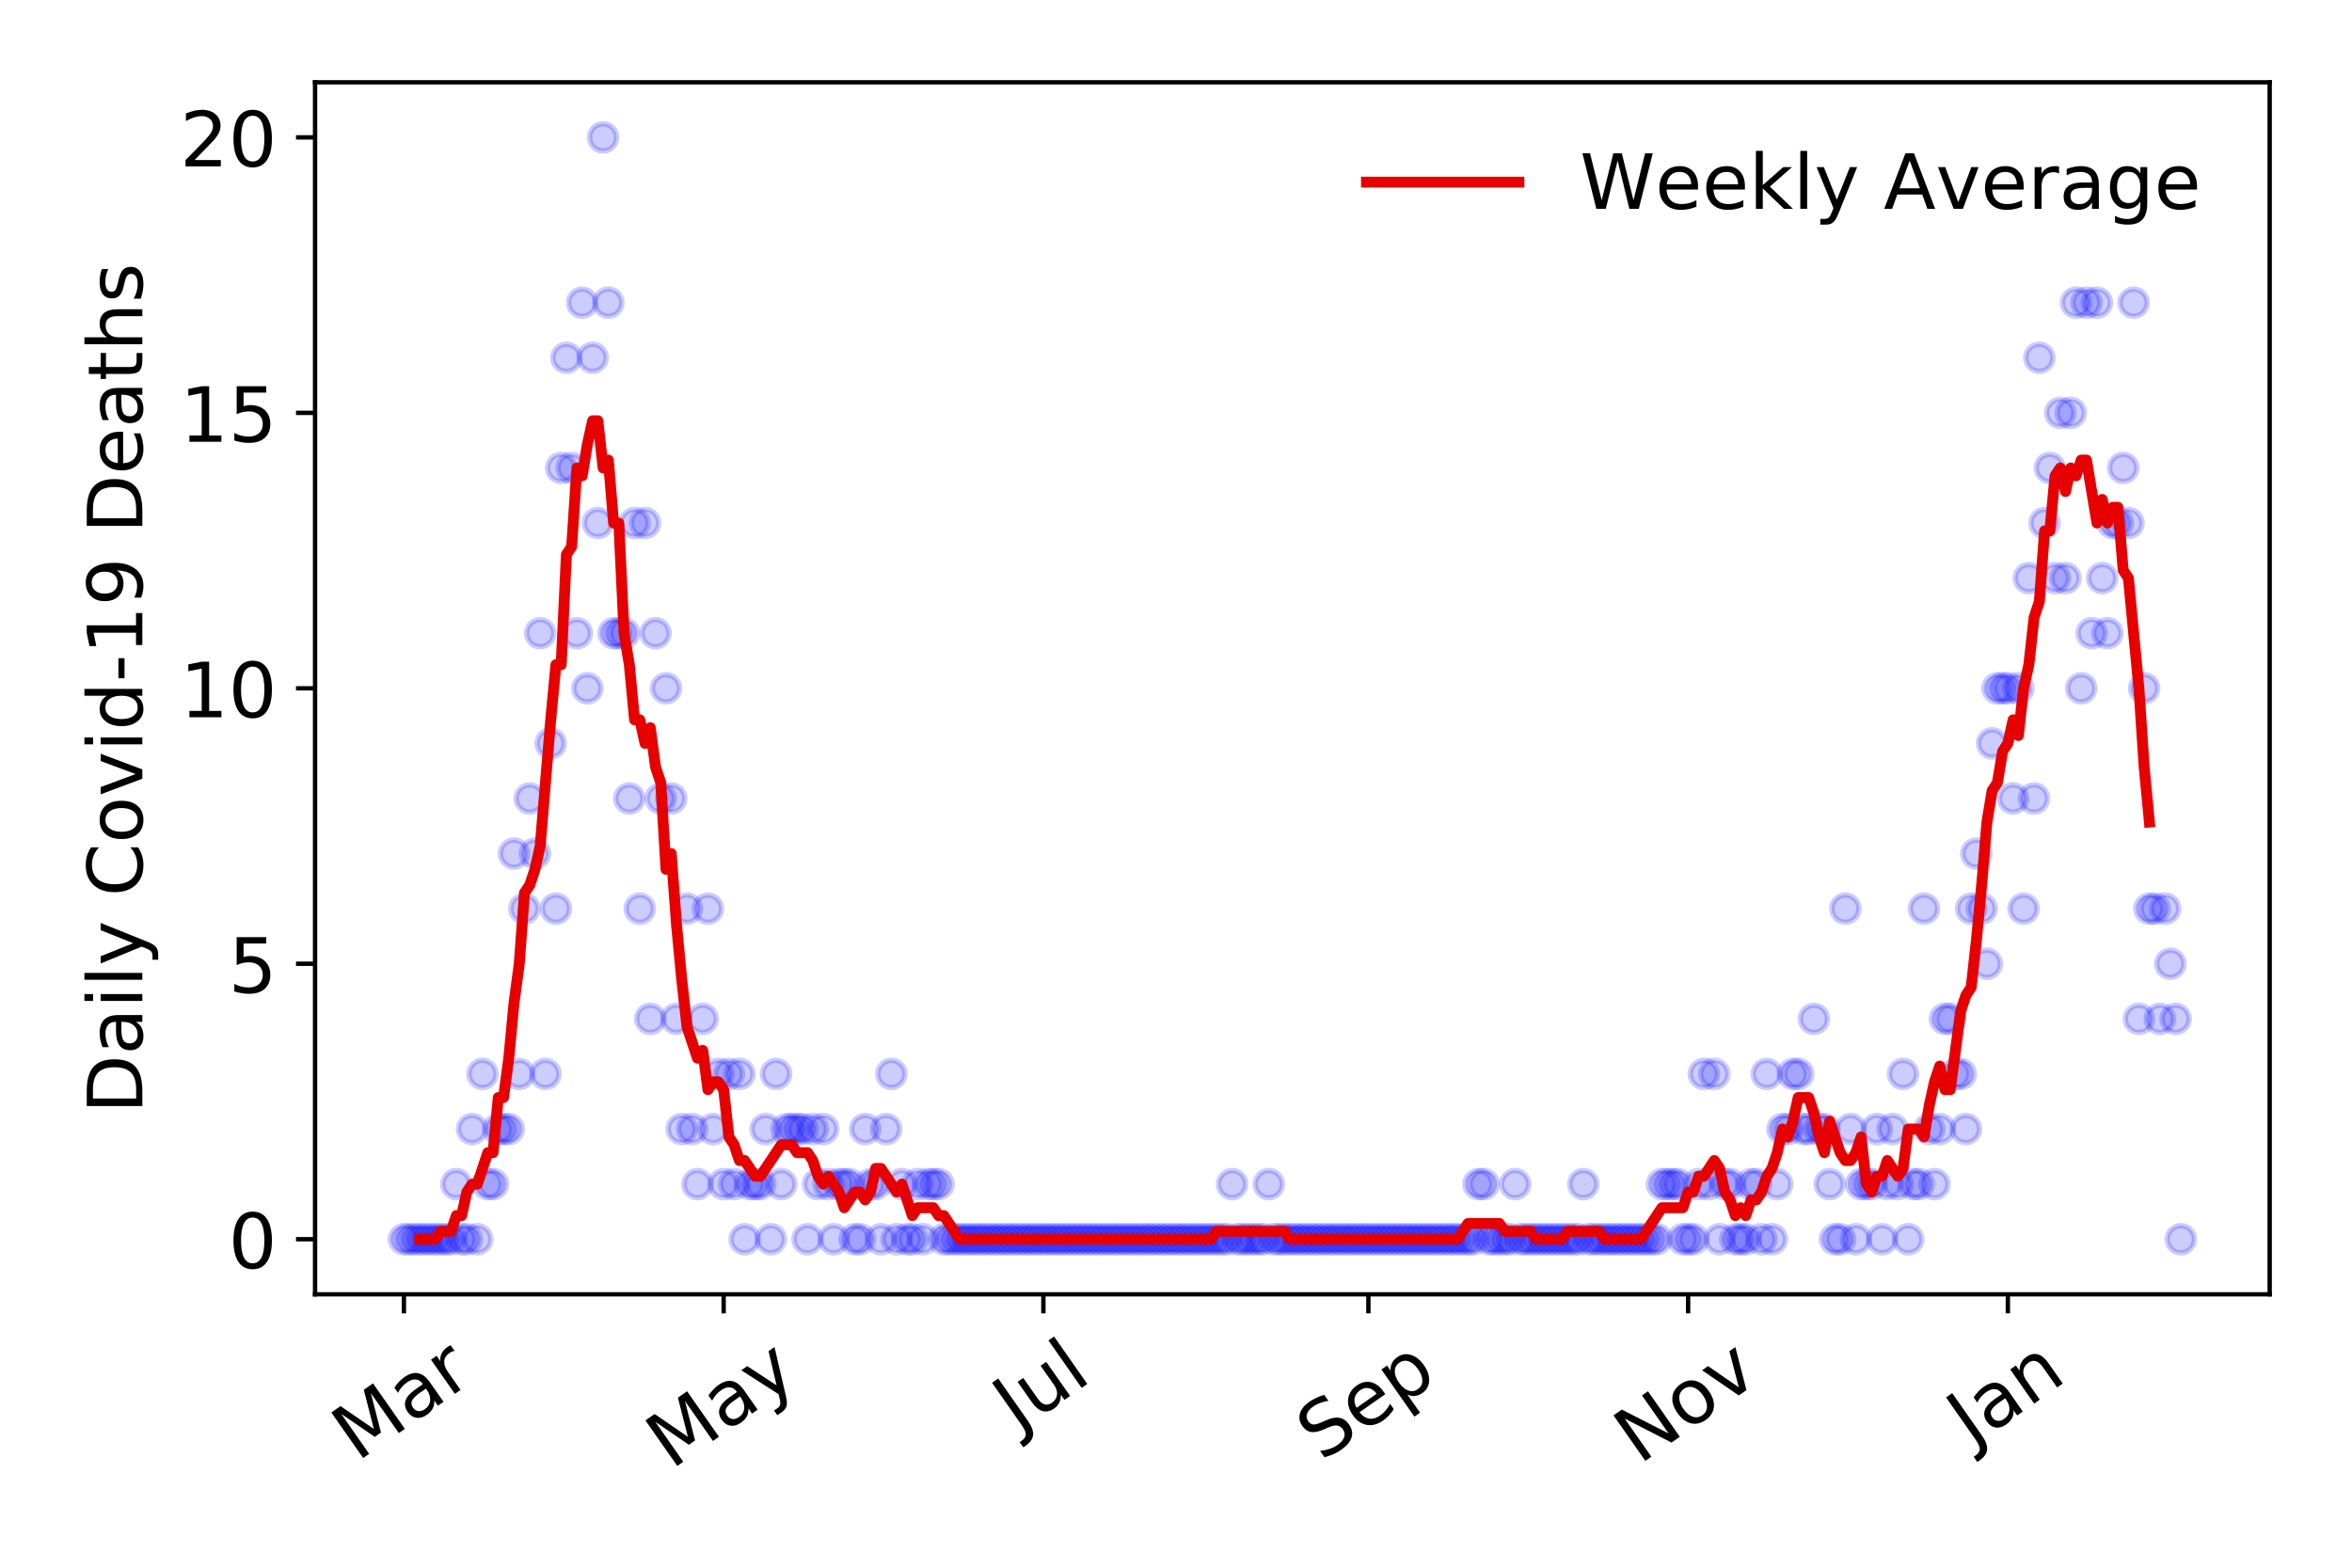 <?xml version="1.0" encoding="utf-8" standalone="no"?>
<!DOCTYPE svg PUBLIC "-//W3C//DTD SVG 1.1//EN"
  "http://www.w3.org/Graphics/SVG/1.1/DTD/svg11.dtd">
<!-- Created with matplotlib (https://matplotlib.org/) -->
<svg height="288pt" version="1.1" viewBox="0 0 432 288" width="432pt" xmlns="http://www.w3.org/2000/svg" xmlns:xlink="http://www.w3.org/1999/xlink">
 <defs>
  <style type="text/css">
*{stroke-linecap:butt;stroke-linejoin:round;}
  </style>
 </defs>
 <g id="figure_1">
  <g id="patch_1">
   <path d="M 0 288 
L 432 288 
L 432 0 
L 0 0 
z
" style="fill:#ffffff;"/>
  </g>
  <g id="axes_1">
   <g id="patch_2">
    <path d="M 57.87 237.778 
L 416.88 237.778 
L 416.88 15.12 
L 57.87 15.12 
z
" style="fill:#ffffff;"/>
   </g>
   <g id="matplotlib.axis_1">
    <g id="xtick_1">
     <g id="line2d_1">
      <defs>
       <path d="M 0 0 
L 0 3.5 
" id="m5037677da7" style="stroke:#000000;stroke-width:0.8;"/>
      </defs>
      <g>
       <use style="stroke:#000000;stroke-width:0.8;" x="74.189" xlink:href="#m5037677da7" y="237.778"/>
      </g>
     </g>
     <g id="text_1">
      <!-- Mar -->
      <defs>
       <path d="M 9.812 72.906 
L 24.516 72.906 
L 43.109 23.297 
L 61.812 72.906 
L 76.516 72.906 
L 76.516 0 
L 66.891 0 
L 66.891 64.016 
L 48.094 14.016 
L 38.188 14.016 
L 19.391 64.016 
L 19.391 0 
L 9.812 0 
z
" id="DejaVuSans-77"/>
       <path d="M 34.281 27.484 
Q 23.391 27.484 19.188 25 
Q 14.984 22.516 14.984 16.5 
Q 14.984 11.719 18.141 8.906 
Q 21.297 6.109 26.703 6.109 
Q 34.188 6.109 38.703 11.406 
Q 43.219 16.703 43.219 25.484 
L 43.219 27.484 
z
M 52.203 31.203 
L 52.203 0 
L 43.219 0 
L 43.219 8.297 
Q 40.141 3.328 35.547 0.953 
Q 30.953 -1.422 24.312 -1.422 
Q 15.922 -1.422 10.953 3.297 
Q 6 8.016 6 15.922 
Q 6 25.141 12.172 29.828 
Q 18.359 34.516 30.609 34.516 
L 43.219 34.516 
L 43.219 35.406 
Q 43.219 41.609 39.141 45 
Q 35.062 48.391 27.688 48.391 
Q 23 48.391 18.547 47.266 
Q 14.109 46.141 10.016 43.891 
L 10.016 52.203 
Q 14.938 54.109 19.578 55.047 
Q 24.219 56 28.609 56 
Q 40.484 56 46.344 49.844 
Q 52.203 43.703 52.203 31.203 
z
" id="DejaVuSans-97"/>
       <path d="M 41.109 46.297 
Q 39.594 47.172 37.812 47.578 
Q 36.031 48 33.891 48 
Q 26.266 48 22.188 43.047 
Q 18.109 38.094 18.109 28.812 
L 18.109 0 
L 9.078 0 
L 9.078 54.688 
L 18.109 54.688 
L 18.109 46.188 
Q 20.953 51.172 25.484 53.578 
Q 30.031 56 36.531 56 
Q 37.453 56 38.578 55.875 
Q 39.703 55.766 41.062 55.516 
z
" id="DejaVuSans-114"/>
      </defs>
      <g transform="translate(65.586 268.643)rotate(-35)scale(0.14 -0.14)">
       <use xlink:href="#DejaVuSans-77"/>
       <use x="86.279" xlink:href="#DejaVuSans-97"/>
       <use x="147.559" xlink:href="#DejaVuSans-114"/>
      </g>
     </g>
    </g>
    <g id="xtick_2">
     <g id="line2d_2">
      <g>
       <use style="stroke:#000000;stroke-width:0.8;" x="132.916" xlink:href="#m5037677da7" y="237.778"/>
      </g>
     </g>
     <g id="text_2">
      <!-- May -->
      <defs>
       <path d="M 32.172 -5.078 
Q 28.375 -14.844 24.75 -17.812 
Q 21.141 -20.797 15.094 -20.797 
L 7.906 -20.797 
L 7.906 -13.281 
L 13.188 -13.281 
Q 16.891 -13.281 18.938 -11.516 
Q 21 -9.766 23.484 -3.219 
L 25.094 0.875 
L 2.984 54.688 
L 12.5 54.688 
L 29.594 11.922 
L 46.688 54.688 
L 56.203 54.688 
z
" id="DejaVuSans-121"/>
      </defs>
      <g transform="translate(123.277 270.094)rotate(-35)scale(0.14 -0.14)">
       <use xlink:href="#DejaVuSans-77"/>
       <use x="86.279" xlink:href="#DejaVuSans-97"/>
       <use x="147.559" xlink:href="#DejaVuSans-121"/>
      </g>
     </g>
    </g>
    <g id="xtick_3">
     <g id="line2d_3">
      <g>
       <use style="stroke:#000000;stroke-width:0.8;" x="191.644" xlink:href="#m5037677da7" y="237.778"/>
      </g>
     </g>
     <g id="text_3">
      <!-- Jul -->
      <defs>
       <path d="M 9.812 72.906 
L 19.672 72.906 
L 19.672 5.078 
Q 19.672 -8.109 14.672 -14.062 
Q 9.672 -20.016 -1.422 -20.016 
L -5.172 -20.016 
L -5.172 -11.719 
L -2.094 -11.719 
Q 4.438 -11.719 7.125 -8.047 
Q 9.812 -4.391 9.812 5.078 
z
" id="DejaVuSans-74"/>
       <path d="M 8.5 21.578 
L 8.5 54.688 
L 17.484 54.688 
L 17.484 21.922 
Q 17.484 14.156 20.5 10.266 
Q 23.531 6.391 29.594 6.391 
Q 36.859 6.391 41.078 11.031 
Q 45.312 15.672 45.312 23.688 
L 45.312 54.688 
L 54.297 54.688 
L 54.297 0 
L 45.312 0 
L 45.312 8.406 
Q 42.047 3.422 37.719 1 
Q 33.406 -1.422 27.688 -1.422 
Q 18.266 -1.422 13.375 4.438 
Q 8.5 10.297 8.5 21.578 
z
M 31.109 56 
z
" id="DejaVuSans-117"/>
       <path d="M 9.422 75.984 
L 18.406 75.984 
L 18.406 0 
L 9.422 0 
z
" id="DejaVuSans-108"/>
      </defs>
      <g transform="translate(186.942 263.181)rotate(-35)scale(0.14 -0.14)">
       <use xlink:href="#DejaVuSans-74"/>
       <use x="29.492" xlink:href="#DejaVuSans-117"/>
       <use x="92.871" xlink:href="#DejaVuSans-108"/>
      </g>
     </g>
    </g>
    <g id="xtick_4">
     <g id="line2d_4">
      <g>
       <use style="stroke:#000000;stroke-width:0.8;" x="251.335" xlink:href="#m5037677da7" y="237.778"/>
      </g>
     </g>
     <g id="text_4">
      <!-- Sep -->
      <defs>
       <path d="M 53.516 70.516 
L 53.516 60.891 
Q 47.906 63.578 42.922 64.891 
Q 37.938 66.219 33.297 66.219 
Q 25.25 66.219 20.875 63.094 
Q 16.5 59.969 16.5 54.203 
Q 16.5 49.359 19.406 46.891 
Q 22.312 44.438 30.422 42.922 
L 36.375 41.703 
Q 47.406 39.594 52.656 34.297 
Q 57.906 29 57.906 20.125 
Q 57.906 9.516 50.797 4.047 
Q 43.703 -1.422 29.984 -1.422 
Q 24.812 -1.422 18.969 -0.25 
Q 13.141 0.922 6.891 3.219 
L 6.891 13.375 
Q 12.891 10.016 18.656 8.297 
Q 24.422 6.594 29.984 6.594 
Q 38.422 6.594 43.016 9.906 
Q 47.609 13.234 47.609 19.391 
Q 47.609 24.75 44.312 27.781 
Q 41.016 30.812 33.5 32.328 
L 27.484 33.5 
Q 16.453 35.688 11.516 40.375 
Q 6.594 45.062 6.594 53.422 
Q 6.594 63.094 13.406 68.656 
Q 20.219 74.219 32.172 74.219 
Q 37.312 74.219 42.625 73.281 
Q 47.953 72.359 53.516 70.516 
z
" id="DejaVuSans-83"/>
       <path d="M 56.203 29.594 
L 56.203 25.203 
L 14.891 25.203 
Q 15.484 15.922 20.484 11.062 
Q 25.484 6.203 34.422 6.203 
Q 39.594 6.203 44.453 7.469 
Q 49.312 8.734 54.109 11.281 
L 54.109 2.781 
Q 49.266 0.734 44.188 -0.344 
Q 39.109 -1.422 33.891 -1.422 
Q 20.797 -1.422 13.156 6.188 
Q 5.516 13.812 5.516 26.812 
Q 5.516 40.234 12.766 48.109 
Q 20.016 56 32.328 56 
Q 43.359 56 49.781 48.891 
Q 56.203 41.797 56.203 29.594 
z
M 47.219 32.234 
Q 47.125 39.594 43.094 43.984 
Q 39.062 48.391 32.422 48.391 
Q 24.906 48.391 20.391 44.141 
Q 15.875 39.891 15.188 32.172 
z
" id="DejaVuSans-101"/>
       <path d="M 18.109 8.203 
L 18.109 -20.797 
L 9.078 -20.797 
L 9.078 54.688 
L 18.109 54.688 
L 18.109 46.391 
Q 20.953 51.266 25.266 53.625 
Q 29.594 56 35.594 56 
Q 45.562 56 51.781 48.094 
Q 58.016 40.188 58.016 27.297 
Q 58.016 14.406 51.781 6.484 
Q 45.562 -1.422 35.594 -1.422 
Q 29.594 -1.422 25.266 0.953 
Q 20.953 3.328 18.109 8.203 
z
M 48.688 27.297 
Q 48.688 37.203 44.609 42.844 
Q 40.531 48.484 33.406 48.484 
Q 26.266 48.484 22.188 42.844 
Q 18.109 37.203 18.109 27.297 
Q 18.109 17.391 22.188 11.75 
Q 26.266 6.109 33.406 6.109 
Q 40.531 6.109 44.609 11.75 
Q 48.688 17.391 48.688 27.297 
z
" id="DejaVuSans-112"/>
      </defs>
      <g transform="translate(242.742 268.629)rotate(-35)scale(0.14 -0.14)">
       <use xlink:href="#DejaVuSans-83"/>
       <use x="63.477" xlink:href="#DejaVuSans-101"/>
       <use x="125" xlink:href="#DejaVuSans-112"/>
      </g>
     </g>
    </g>
    <g id="xtick_5">
     <g id="line2d_5">
      <g>
       <use style="stroke:#000000;stroke-width:0.8;" x="310.063" xlink:href="#m5037677da7" y="237.778"/>
      </g>
     </g>
     <g id="text_5">
      <!-- Nov -->
      <defs>
       <path d="M 9.812 72.906 
L 23.094 72.906 
L 55.422 11.922 
L 55.422 72.906 
L 64.984 72.906 
L 64.984 0 
L 51.703 0 
L 19.391 60.984 
L 19.391 0 
L 9.812 0 
z
" id="DejaVuSans-78"/>
       <path d="M 30.609 48.391 
Q 23.391 48.391 19.188 42.75 
Q 14.984 37.109 14.984 27.297 
Q 14.984 17.484 19.156 11.844 
Q 23.344 6.203 30.609 6.203 
Q 37.797 6.203 41.984 11.859 
Q 46.188 17.531 46.188 27.297 
Q 46.188 37.016 41.984 42.703 
Q 37.797 48.391 30.609 48.391 
z
M 30.609 56 
Q 42.328 56 49.016 48.375 
Q 55.719 40.766 55.719 27.297 
Q 55.719 13.875 49.016 6.219 
Q 42.328 -1.422 30.609 -1.422 
Q 18.844 -1.422 12.172 6.219 
Q 5.516 13.875 5.516 27.297 
Q 5.516 40.766 12.172 48.375 
Q 18.844 56 30.609 56 
z
" id="DejaVuSans-111"/>
       <path d="M 2.984 54.688 
L 12.5 54.688 
L 29.594 8.797 
L 46.688 54.688 
L 56.203 54.688 
L 35.688 0 
L 23.484 0 
z
" id="DejaVuSans-118"/>
      </defs>
      <g transform="translate(301.086 269.166)rotate(-35)scale(0.14 -0.14)">
       <use xlink:href="#DejaVuSans-78"/>
       <use x="74.805" xlink:href="#DejaVuSans-111"/>
       <use x="135.986" xlink:href="#DejaVuSans-118"/>
      </g>
     </g>
    </g>
    <g id="xtick_6">
     <g id="line2d_6">
      <g>
       <use style="stroke:#000000;stroke-width:0.8;" x="368.791" xlink:href="#m5037677da7" y="237.778"/>
      </g>
     </g>
     <g id="text_6">
      <!-- Jan -->
      <defs>
       <path d="M 54.891 33.016 
L 54.891 0 
L 45.906 0 
L 45.906 32.719 
Q 45.906 40.484 42.875 44.328 
Q 39.844 48.188 33.797 48.188 
Q 26.516 48.188 22.312 43.547 
Q 18.109 38.922 18.109 30.906 
L 18.109 0 
L 9.078 0 
L 9.078 54.688 
L 18.109 54.688 
L 18.109 46.188 
Q 21.344 51.125 25.703 53.562 
Q 30.078 56 35.797 56 
Q 45.219 56 50.047 50.172 
Q 54.891 44.344 54.891 33.016 
z
" id="DejaVuSans-110"/>
      </defs>
      <g transform="translate(362.167 265.871)rotate(-35)scale(0.14 -0.14)">
       <use xlink:href="#DejaVuSans-74"/>
       <use x="29.492" xlink:href="#DejaVuSans-97"/>
       <use x="90.771" xlink:href="#DejaVuSans-110"/>
      </g>
     </g>
    </g>
   </g>
   <g id="matplotlib.axis_2">
    <g id="ytick_1">
     <g id="line2d_7">
      <defs>
       <path d="M 0 0 
L -3.5 0 
" id="m0577223389" style="stroke:#000000;stroke-width:0.8;"/>
      </defs>
      <g>
       <use style="stroke:#000000;stroke-width:0.8;" x="57.87" xlink:href="#m0577223389" y="227.657"/>
      </g>
     </g>
     <g id="text_7">
      <!-- 0 -->
      <defs>
       <path d="M 31.781 66.406 
Q 24.172 66.406 20.328 58.906 
Q 16.5 51.422 16.5 36.375 
Q 16.5 21.391 20.328 13.891 
Q 24.172 6.391 31.781 6.391 
Q 39.453 6.391 43.281 13.891 
Q 47.125 21.391 47.125 36.375 
Q 47.125 51.422 43.281 58.906 
Q 39.453 66.406 31.781 66.406 
z
M 31.781 74.219 
Q 44.047 74.219 50.516 64.516 
Q 56.984 54.828 56.984 36.375 
Q 56.984 17.969 50.516 8.266 
Q 44.047 -1.422 31.781 -1.422 
Q 19.531 -1.422 13.062 8.266 
Q 6.594 17.969 6.594 36.375 
Q 6.594 54.828 13.062 64.516 
Q 19.531 74.219 31.781 74.219 
z
" id="DejaVuSans-48"/>
      </defs>
      <g transform="translate(41.962 232.976)scale(0.14 -0.14)">
       <use xlink:href="#DejaVuSans-48"/>
      </g>
     </g>
    </g>
    <g id="ytick_2">
     <g id="line2d_8">
      <g>
       <use style="stroke:#000000;stroke-width:0.8;" x="57.87" xlink:href="#m0577223389" y="177.053"/>
      </g>
     </g>
     <g id="text_8">
      <!-- 5 -->
      <defs>
       <path d="M 10.797 72.906 
L 49.516 72.906 
L 49.516 64.594 
L 19.828 64.594 
L 19.828 46.734 
Q 21.969 47.469 24.109 47.828 
Q 26.266 48.188 28.422 48.188 
Q 40.625 48.188 47.75 41.5 
Q 54.891 34.812 54.891 23.391 
Q 54.891 11.625 47.562 5.094 
Q 40.234 -1.422 26.906 -1.422 
Q 22.312 -1.422 17.547 -0.641 
Q 12.797 0.141 7.719 1.703 
L 7.719 11.625 
Q 12.109 9.234 16.797 8.062 
Q 21.484 6.891 26.703 6.891 
Q 35.156 6.891 40.078 11.328 
Q 45.016 15.766 45.016 23.391 
Q 45.016 31 40.078 35.438 
Q 35.156 39.891 26.703 39.891 
Q 22.75 39.891 18.812 39.016 
Q 14.891 38.141 10.797 36.281 
z
" id="DejaVuSans-53"/>
      </defs>
      <g transform="translate(41.962 182.372)scale(0.14 -0.14)">
       <use xlink:href="#DejaVuSans-53"/>
      </g>
     </g>
    </g>
    <g id="ytick_3">
     <g id="line2d_9">
      <g>
       <use style="stroke:#000000;stroke-width:0.8;" x="57.87" xlink:href="#m0577223389" y="126.449"/>
      </g>
     </g>
     <g id="text_9">
      <!-- 10 -->
      <defs>
       <path d="M 12.406 8.297 
L 28.516 8.297 
L 28.516 63.922 
L 10.984 60.406 
L 10.984 69.391 
L 28.422 72.906 
L 38.281 72.906 
L 38.281 8.297 
L 54.391 8.297 
L 54.391 0 
L 12.406 0 
z
" id="DejaVuSans-49"/>
      </defs>
      <g transform="translate(33.055 131.768)scale(0.14 -0.14)">
       <use xlink:href="#DejaVuSans-49"/>
       <use x="63.623" xlink:href="#DejaVuSans-48"/>
      </g>
     </g>
    </g>
    <g id="ytick_4">
     <g id="line2d_10">
      <g>
       <use style="stroke:#000000;stroke-width:0.8;" x="57.87" xlink:href="#m0577223389" y="75.845"/>
      </g>
     </g>
     <g id="text_10">
      <!-- 15 -->
      <g transform="translate(33.055 81.164)scale(0.14 -0.14)">
       <use xlink:href="#DejaVuSans-49"/>
       <use x="63.623" xlink:href="#DejaVuSans-53"/>
      </g>
     </g>
    </g>
    <g id="ytick_5">
     <g id="line2d_11">
      <g>
       <use style="stroke:#000000;stroke-width:0.8;" x="57.87" xlink:href="#m0577223389" y="25.241"/>
      </g>
     </g>
     <g id="text_11">
      <!-- 20 -->
      <defs>
       <path d="M 19.188 8.297 
L 53.609 8.297 
L 53.609 0 
L 7.328 0 
L 7.328 8.297 
Q 12.938 14.109 22.625 23.891 
Q 32.328 33.688 34.812 36.531 
Q 39.547 41.844 41.422 45.531 
Q 43.312 49.219 43.312 52.781 
Q 43.312 58.594 39.234 62.25 
Q 35.156 65.922 28.609 65.922 
Q 23.969 65.922 18.812 64.312 
Q 13.672 62.703 7.812 59.422 
L 7.812 69.391 
Q 13.766 71.781 18.938 73 
Q 24.125 74.219 28.422 74.219 
Q 39.75 74.219 46.484 68.547 
Q 53.219 62.891 53.219 53.422 
Q 53.219 48.922 51.531 44.891 
Q 49.859 40.875 45.406 35.406 
Q 44.188 33.984 37.641 27.219 
Q 31.109 20.453 19.188 8.297 
z
" id="DejaVuSans-50"/>
      </defs>
      <g transform="translate(33.055 30.56)scale(0.14 -0.14)">
       <use xlink:href="#DejaVuSans-50"/>
       <use x="63.623" xlink:href="#DejaVuSans-48"/>
      </g>
     </g>
    </g>
    <g id="text_12">
     <!-- Daily Covid-19 Deaths -->
     <defs>
      <path d="M 19.672 64.797 
L 19.672 8.109 
L 31.594 8.109 
Q 46.688 8.109 53.688 14.938 
Q 60.688 21.781 60.688 36.531 
Q 60.688 51.172 53.688 57.984 
Q 46.688 64.797 31.594 64.797 
z
M 9.812 72.906 
L 30.078 72.906 
Q 51.266 72.906 61.172 64.094 
Q 71.094 55.281 71.094 36.531 
Q 71.094 17.672 61.125 8.828 
Q 51.172 0 30.078 0 
L 9.812 0 
z
" id="DejaVuSans-68"/>
      <path d="M 9.422 54.688 
L 18.406 54.688 
L 18.406 0 
L 9.422 0 
z
M 9.422 75.984 
L 18.406 75.984 
L 18.406 64.594 
L 9.422 64.594 
z
" id="DejaVuSans-105"/>
      <path id="DejaVuSans-32"/>
      <path d="M 64.406 67.281 
L 64.406 56.891 
Q 59.422 61.531 53.781 63.812 
Q 48.141 66.109 41.797 66.109 
Q 29.297 66.109 22.656 58.469 
Q 16.016 50.828 16.016 36.375 
Q 16.016 21.969 22.656 14.328 
Q 29.297 6.688 41.797 6.688 
Q 48.141 6.688 53.781 8.984 
Q 59.422 11.281 64.406 15.922 
L 64.406 5.609 
Q 59.234 2.094 53.438 0.328 
Q 47.656 -1.422 41.219 -1.422 
Q 24.656 -1.422 15.125 8.703 
Q 5.609 18.844 5.609 36.375 
Q 5.609 53.953 15.125 64.078 
Q 24.656 74.219 41.219 74.219 
Q 47.75 74.219 53.531 72.484 
Q 59.328 70.75 64.406 67.281 
z
" id="DejaVuSans-67"/>
      <path d="M 45.406 46.391 
L 45.406 75.984 
L 54.391 75.984 
L 54.391 0 
L 45.406 0 
L 45.406 8.203 
Q 42.578 3.328 38.25 0.953 
Q 33.938 -1.422 27.875 -1.422 
Q 17.969 -1.422 11.734 6.484 
Q 5.516 14.406 5.516 27.297 
Q 5.516 40.188 11.734 48.094 
Q 17.969 56 27.875 56 
Q 33.938 56 38.25 53.625 
Q 42.578 51.266 45.406 46.391 
z
M 14.797 27.297 
Q 14.797 17.391 18.875 11.75 
Q 22.953 6.109 30.078 6.109 
Q 37.203 6.109 41.297 11.75 
Q 45.406 17.391 45.406 27.297 
Q 45.406 37.203 41.297 42.844 
Q 37.203 48.484 30.078 48.484 
Q 22.953 48.484 18.875 42.844 
Q 14.797 37.203 14.797 27.297 
z
" id="DejaVuSans-100"/>
      <path d="M 4.891 31.391 
L 31.203 31.391 
L 31.203 23.391 
L 4.891 23.391 
z
" id="DejaVuSans-45"/>
      <path d="M 10.984 1.516 
L 10.984 10.5 
Q 14.703 8.734 18.5 7.812 
Q 22.312 6.891 25.984 6.891 
Q 35.75 6.891 40.891 13.453 
Q 46.047 20.016 46.781 33.406 
Q 43.953 29.203 39.594 26.953 
Q 35.25 24.703 29.984 24.703 
Q 19.047 24.703 12.672 31.312 
Q 6.297 37.938 6.297 49.422 
Q 6.297 60.641 12.938 67.422 
Q 19.578 74.219 30.609 74.219 
Q 43.266 74.219 49.922 64.516 
Q 56.594 54.828 56.594 36.375 
Q 56.594 19.141 48.406 8.859 
Q 40.234 -1.422 26.422 -1.422 
Q 22.703 -1.422 18.891 -0.688 
Q 15.094 0.047 10.984 1.516 
z
M 30.609 32.422 
Q 37.25 32.422 41.125 36.953 
Q 45.016 41.5 45.016 49.422 
Q 45.016 57.281 41.125 61.844 
Q 37.25 66.406 30.609 66.406 
Q 23.969 66.406 20.094 61.844 
Q 16.219 57.281 16.219 49.422 
Q 16.219 41.5 20.094 36.953 
Q 23.969 32.422 30.609 32.422 
z
" id="DejaVuSans-57"/>
      <path d="M 18.312 70.219 
L 18.312 54.688 
L 36.812 54.688 
L 36.812 47.703 
L 18.312 47.703 
L 18.312 18.016 
Q 18.312 11.328 20.141 9.422 
Q 21.969 7.516 27.594 7.516 
L 36.812 7.516 
L 36.812 0 
L 27.594 0 
Q 17.188 0 13.234 3.875 
Q 9.281 7.766 9.281 18.016 
L 9.281 47.703 
L 2.688 47.703 
L 2.688 54.688 
L 9.281 54.688 
L 9.281 70.219 
z
" id="DejaVuSans-116"/>
      <path d="M 54.891 33.016 
L 54.891 0 
L 45.906 0 
L 45.906 32.719 
Q 45.906 40.484 42.875 44.328 
Q 39.844 48.188 33.797 48.188 
Q 26.516 48.188 22.312 43.547 
Q 18.109 38.922 18.109 30.906 
L 18.109 0 
L 9.078 0 
L 9.078 75.984 
L 18.109 75.984 
L 18.109 46.188 
Q 21.344 51.125 25.703 53.562 
Q 30.078 56 35.797 56 
Q 45.219 56 50.047 50.172 
Q 54.891 44.344 54.891 33.016 
z
" id="DejaVuSans-104"/>
      <path d="M 44.281 53.078 
L 44.281 44.578 
Q 40.484 46.531 36.375 47.5 
Q 32.281 48.484 27.875 48.484 
Q 21.188 48.484 17.844 46.438 
Q 14.5 44.391 14.5 40.281 
Q 14.5 37.156 16.891 35.375 
Q 19.281 33.594 26.516 31.984 
L 29.594 31.297 
Q 39.156 29.25 43.188 25.516 
Q 47.219 21.781 47.219 15.094 
Q 47.219 7.469 41.188 3.016 
Q 35.156 -1.422 24.609 -1.422 
Q 20.219 -1.422 15.453 -0.562 
Q 10.688 0.297 5.422 2 
L 5.422 11.281 
Q 10.406 8.688 15.234 7.391 
Q 20.062 6.109 24.812 6.109 
Q 31.156 6.109 34.562 8.281 
Q 37.984 10.453 37.984 14.406 
Q 37.984 18.062 35.516 20.016 
Q 33.062 21.969 24.703 23.781 
L 21.578 24.516 
Q 13.234 26.266 9.516 29.906 
Q 5.812 33.547 5.812 39.891 
Q 5.812 47.609 11.281 51.797 
Q 16.75 56 26.812 56 
Q 31.781 56 36.172 55.266 
Q 40.578 54.547 44.281 53.078 
z
" id="DejaVuSans-115"/>
     </defs>
     <g transform="translate(26.143 204.56)rotate(-90)scale(0.14 -0.14)">
      <use xlink:href="#DejaVuSans-68"/>
      <use x="77.002" xlink:href="#DejaVuSans-97"/>
      <use x="138.281" xlink:href="#DejaVuSans-105"/>
      <use x="166.064" xlink:href="#DejaVuSans-108"/>
      <use x="193.848" xlink:href="#DejaVuSans-121"/>
      <use x="253.027" xlink:href="#DejaVuSans-32"/>
      <use x="284.814" xlink:href="#DejaVuSans-67"/>
      <use x="354.639" xlink:href="#DejaVuSans-111"/>
      <use x="415.82" xlink:href="#DejaVuSans-118"/>
      <use x="475" xlink:href="#DejaVuSans-105"/>
      <use x="502.783" xlink:href="#DejaVuSans-100"/>
      <use x="566.26" xlink:href="#DejaVuSans-45"/>
      <use x="602.344" xlink:href="#DejaVuSans-49"/>
      <use x="665.967" xlink:href="#DejaVuSans-57"/>
      <use x="729.59" xlink:href="#DejaVuSans-32"/>
      <use x="761.377" xlink:href="#DejaVuSans-68"/>
      <use x="838.379" xlink:href="#DejaVuSans-101"/>
      <use x="899.902" xlink:href="#DejaVuSans-97"/>
      <use x="961.182" xlink:href="#DejaVuSans-116"/>
      <use x="1000.391" xlink:href="#DejaVuSans-104"/>
      <use x="1063.77" xlink:href="#DejaVuSans-115"/>
     </g>
    </g>
   </g>
   <g id="line2d_12">
    <defs>
     <path d="M 0 2.5 
C 0.663 2.5 1.299 2.237 1.768 1.768 
C 2.237 1.299 2.5 0.663 2.5 0 
C 2.5 -0.663 2.237 -1.299 1.768 -1.768 
C 1.299 -2.237 0.663 -2.5 0 -2.5 
C -0.663 -2.5 -1.299 -2.237 -1.768 -1.768 
C -2.237 -1.299 -2.5 -0.663 -2.5 0 
C -2.5 0.663 -2.237 1.299 -1.768 1.768 
C -1.299 2.237 -0.663 2.5 0 2.5 
z
" id="m01cd9a82cb" style="stroke:#0000ff;stroke-opacity:0.2;"/>
    </defs>
    <g clip-path="url(#p9375f53e10)">
     <use style="fill:#0000ff;fill-opacity:0.2;stroke:#0000ff;stroke-opacity:0.2;" x="74.189" xlink:href="#m01cd9a82cb" y="227.657"/>
     <use style="fill:#0000ff;fill-opacity:0.2;stroke:#0000ff;stroke-opacity:0.2;" x="75.151" xlink:href="#m01cd9a82cb" y="227.657"/>
     <use style="fill:#0000ff;fill-opacity:0.2;stroke:#0000ff;stroke-opacity:0.2;" x="76.114" xlink:href="#m01cd9a82cb" y="227.657"/>
     <use style="fill:#0000ff;fill-opacity:0.2;stroke:#0000ff;stroke-opacity:0.2;" x="77.077" xlink:href="#m01cd9a82cb" y="227.657"/>
     <use style="fill:#0000ff;fill-opacity:0.2;stroke:#0000ff;stroke-opacity:0.2;" x="78.04" xlink:href="#m01cd9a82cb" y="227.657"/>
     <use style="fill:#0000ff;fill-opacity:0.2;stroke:#0000ff;stroke-opacity:0.2;" x="79.002" xlink:href="#m01cd9a82cb" y="227.657"/>
     <use style="fill:#0000ff;fill-opacity:0.2;stroke:#0000ff;stroke-opacity:0.2;" x="79.965" xlink:href="#m01cd9a82cb" y="227.657"/>
     <use style="fill:#0000ff;fill-opacity:0.2;stroke:#0000ff;stroke-opacity:0.2;" x="80.928" xlink:href="#m01cd9a82cb" y="227.657"/>
     <use style="fill:#0000ff;fill-opacity:0.2;stroke:#0000ff;stroke-opacity:0.2;" x="81.891" xlink:href="#m01cd9a82cb" y="227.657"/>
     <use style="fill:#0000ff;fill-opacity:0.2;stroke:#0000ff;stroke-opacity:0.2;" x="82.853" xlink:href="#m01cd9a82cb" y="227.657"/>
     <use style="fill:#0000ff;fill-opacity:0.2;stroke:#0000ff;stroke-opacity:0.2;" x="83.816" xlink:href="#m01cd9a82cb" y="217.537"/>
     <use style="fill:#0000ff;fill-opacity:0.2;stroke:#0000ff;stroke-opacity:0.2;" x="84.779" xlink:href="#m01cd9a82cb" y="227.657"/>
     <use style="fill:#0000ff;fill-opacity:0.2;stroke:#0000ff;stroke-opacity:0.2;" x="85.742" xlink:href="#m01cd9a82cb" y="227.657"/>
     <use style="fill:#0000ff;fill-opacity:0.2;stroke:#0000ff;stroke-opacity:0.2;" x="86.704" xlink:href="#m01cd9a82cb" y="207.416"/>
     <use style="fill:#0000ff;fill-opacity:0.2;stroke:#0000ff;stroke-opacity:0.2;" x="87.667" xlink:href="#m01cd9a82cb" y="227.657"/>
     <use style="fill:#0000ff;fill-opacity:0.2;stroke:#0000ff;stroke-opacity:0.2;" x="88.63" xlink:href="#m01cd9a82cb" y="197.295"/>
     <use style="fill:#0000ff;fill-opacity:0.2;stroke:#0000ff;stroke-opacity:0.2;" x="89.593" xlink:href="#m01cd9a82cb" y="217.537"/>
     <use style="fill:#0000ff;fill-opacity:0.2;stroke:#0000ff;stroke-opacity:0.2;" x="90.555" xlink:href="#m01cd9a82cb" y="217.537"/>
     <use style="fill:#0000ff;fill-opacity:0.2;stroke:#0000ff;stroke-opacity:0.2;" x="91.518" xlink:href="#m01cd9a82cb" y="207.416"/>
     <use style="fill:#0000ff;fill-opacity:0.2;stroke:#0000ff;stroke-opacity:0.2;" x="92.481" xlink:href="#m01cd9a82cb" y="207.416"/>
     <use style="fill:#0000ff;fill-opacity:0.2;stroke:#0000ff;stroke-opacity:0.2;" x="93.444" xlink:href="#m01cd9a82cb" y="207.416"/>
     <use style="fill:#0000ff;fill-opacity:0.2;stroke:#0000ff;stroke-opacity:0.2;" x="94.406" xlink:href="#m01cd9a82cb" y="156.812"/>
     <use style="fill:#0000ff;fill-opacity:0.2;stroke:#0000ff;stroke-opacity:0.2;" x="95.369" xlink:href="#m01cd9a82cb" y="197.295"/>
     <use style="fill:#0000ff;fill-opacity:0.2;stroke:#0000ff;stroke-opacity:0.2;" x="96.332" xlink:href="#m01cd9a82cb" y="166.932"/>
     <use style="fill:#0000ff;fill-opacity:0.2;stroke:#0000ff;stroke-opacity:0.2;" x="97.295" xlink:href="#m01cd9a82cb" y="146.691"/>
     <use style="fill:#0000ff;fill-opacity:0.2;stroke:#0000ff;stroke-opacity:0.2;" x="98.257" xlink:href="#m01cd9a82cb" y="156.812"/>
     <use style="fill:#0000ff;fill-opacity:0.2;stroke:#0000ff;stroke-opacity:0.2;" x="99.22" xlink:href="#m01cd9a82cb" y="116.328"/>
     <use style="fill:#0000ff;fill-opacity:0.2;stroke:#0000ff;stroke-opacity:0.2;" x="100.183" xlink:href="#m01cd9a82cb" y="197.295"/>
     <use style="fill:#0000ff;fill-opacity:0.2;stroke:#0000ff;stroke-opacity:0.2;" x="101.146" xlink:href="#m01cd9a82cb" y="136.57"/>
     <use style="fill:#0000ff;fill-opacity:0.2;stroke:#0000ff;stroke-opacity:0.2;" x="102.108" xlink:href="#m01cd9a82cb" y="166.932"/>
     <use style="fill:#0000ff;fill-opacity:0.2;stroke:#0000ff;stroke-opacity:0.2;" x="103.071" xlink:href="#m01cd9a82cb" y="85.966"/>
     <use style="fill:#0000ff;fill-opacity:0.2;stroke:#0000ff;stroke-opacity:0.2;" x="104.034" xlink:href="#m01cd9a82cb" y="65.724"/>
     <use style="fill:#0000ff;fill-opacity:0.2;stroke:#0000ff;stroke-opacity:0.2;" x="104.997" xlink:href="#m01cd9a82cb" y="85.966"/>
     <use style="fill:#0000ff;fill-opacity:0.2;stroke:#0000ff;stroke-opacity:0.2;" x="105.959" xlink:href="#m01cd9a82cb" y="116.328"/>
     <use style="fill:#0000ff;fill-opacity:0.2;stroke:#0000ff;stroke-opacity:0.2;" x="106.922" xlink:href="#m01cd9a82cb" y="55.603"/>
     <use style="fill:#0000ff;fill-opacity:0.2;stroke:#0000ff;stroke-opacity:0.2;" x="107.885" xlink:href="#m01cd9a82cb" y="126.449"/>
     <use style="fill:#0000ff;fill-opacity:0.2;stroke:#0000ff;stroke-opacity:0.2;" x="108.848" xlink:href="#m01cd9a82cb" y="65.724"/>
     <use style="fill:#0000ff;fill-opacity:0.2;stroke:#0000ff;stroke-opacity:0.2;" x="109.81" xlink:href="#m01cd9a82cb" y="96.087"/>
     <use style="fill:#0000ff;fill-opacity:0.2;stroke:#0000ff;stroke-opacity:0.2;" x="110.773" xlink:href="#m01cd9a82cb" y="25.241"/>
     <use style="fill:#0000ff;fill-opacity:0.2;stroke:#0000ff;stroke-opacity:0.2;" x="111.736" xlink:href="#m01cd9a82cb" y="55.603"/>
     <use style="fill:#0000ff;fill-opacity:0.2;stroke:#0000ff;stroke-opacity:0.2;" x="112.699" xlink:href="#m01cd9a82cb" y="116.328"/>
     <use style="fill:#0000ff;fill-opacity:0.2;stroke:#0000ff;stroke-opacity:0.2;" x="113.661" xlink:href="#m01cd9a82cb" y="116.328"/>
     <use style="fill:#0000ff;fill-opacity:0.2;stroke:#0000ff;stroke-opacity:0.2;" x="114.624" xlink:href="#m01cd9a82cb" y="116.328"/>
     <use style="fill:#0000ff;fill-opacity:0.2;stroke:#0000ff;stroke-opacity:0.2;" x="115.587" xlink:href="#m01cd9a82cb" y="146.691"/>
     <use style="fill:#0000ff;fill-opacity:0.2;stroke:#0000ff;stroke-opacity:0.2;" x="116.55" xlink:href="#m01cd9a82cb" y="96.087"/>
     <use style="fill:#0000ff;fill-opacity:0.2;stroke:#0000ff;stroke-opacity:0.2;" x="117.512" xlink:href="#m01cd9a82cb" y="166.932"/>
     <use style="fill:#0000ff;fill-opacity:0.2;stroke:#0000ff;stroke-opacity:0.2;" x="118.475" xlink:href="#m01cd9a82cb" y="96.087"/>
     <use style="fill:#0000ff;fill-opacity:0.2;stroke:#0000ff;stroke-opacity:0.2;" x="119.438" xlink:href="#m01cd9a82cb" y="187.174"/>
     <use style="fill:#0000ff;fill-opacity:0.2;stroke:#0000ff;stroke-opacity:0.2;" x="120.401" xlink:href="#m01cd9a82cb" y="116.328"/>
     <use style="fill:#0000ff;fill-opacity:0.2;stroke:#0000ff;stroke-opacity:0.2;" x="121.363" xlink:href="#m01cd9a82cb" y="146.691"/>
     <use style="fill:#0000ff;fill-opacity:0.2;stroke:#0000ff;stroke-opacity:0.2;" x="122.326" xlink:href="#m01cd9a82cb" y="126.449"/>
     <use style="fill:#0000ff;fill-opacity:0.2;stroke:#0000ff;stroke-opacity:0.2;" x="123.289" xlink:href="#m01cd9a82cb" y="146.691"/>
     <use style="fill:#0000ff;fill-opacity:0.2;stroke:#0000ff;stroke-opacity:0.2;" x="124.252" xlink:href="#m01cd9a82cb" y="187.174"/>
     <use style="fill:#0000ff;fill-opacity:0.2;stroke:#0000ff;stroke-opacity:0.2;" x="125.214" xlink:href="#m01cd9a82cb" y="207.416"/>
     <use style="fill:#0000ff;fill-opacity:0.2;stroke:#0000ff;stroke-opacity:0.2;" x="126.177" xlink:href="#m01cd9a82cb" y="166.932"/>
     <use style="fill:#0000ff;fill-opacity:0.2;stroke:#0000ff;stroke-opacity:0.2;" x="127.14" xlink:href="#m01cd9a82cb" y="207.416"/>
     <use style="fill:#0000ff;fill-opacity:0.2;stroke:#0000ff;stroke-opacity:0.2;" x="128.103" xlink:href="#m01cd9a82cb" y="217.537"/>
     <use style="fill:#0000ff;fill-opacity:0.2;stroke:#0000ff;stroke-opacity:0.2;" x="129.065" xlink:href="#m01cd9a82cb" y="187.174"/>
     <use style="fill:#0000ff;fill-opacity:0.2;stroke:#0000ff;stroke-opacity:0.2;" x="130.028" xlink:href="#m01cd9a82cb" y="166.932"/>
     <use style="fill:#0000ff;fill-opacity:0.2;stroke:#0000ff;stroke-opacity:0.2;" x="130.991" xlink:href="#m01cd9a82cb" y="207.416"/>
     <use style="fill:#0000ff;fill-opacity:0.2;stroke:#0000ff;stroke-opacity:0.2;" x="131.954" xlink:href="#m01cd9a82cb" y="197.295"/>
     <use style="fill:#0000ff;fill-opacity:0.2;stroke:#0000ff;stroke-opacity:0.2;" x="132.916" xlink:href="#m01cd9a82cb" y="217.537"/>
     <use style="fill:#0000ff;fill-opacity:0.2;stroke:#0000ff;stroke-opacity:0.2;" x="133.879" xlink:href="#m01cd9a82cb" y="197.295"/>
     <use style="fill:#0000ff;fill-opacity:0.2;stroke:#0000ff;stroke-opacity:0.2;" x="134.842" xlink:href="#m01cd9a82cb" y="217.537"/>
     <use style="fill:#0000ff;fill-opacity:0.2;stroke:#0000ff;stroke-opacity:0.2;" x="135.805" xlink:href="#m01cd9a82cb" y="197.295"/>
     <use style="fill:#0000ff;fill-opacity:0.2;stroke:#0000ff;stroke-opacity:0.2;" x="136.767" xlink:href="#m01cd9a82cb" y="227.657"/>
     <use style="fill:#0000ff;fill-opacity:0.2;stroke:#0000ff;stroke-opacity:0.2;" x="137.73" xlink:href="#m01cd9a82cb" y="217.537"/>
     <use style="fill:#0000ff;fill-opacity:0.2;stroke:#0000ff;stroke-opacity:0.2;" x="138.693" xlink:href="#m01cd9a82cb" y="217.537"/>
     <use style="fill:#0000ff;fill-opacity:0.2;stroke:#0000ff;stroke-opacity:0.2;" x="139.656" xlink:href="#m01cd9a82cb" y="217.537"/>
     <use style="fill:#0000ff;fill-opacity:0.2;stroke:#0000ff;stroke-opacity:0.2;" x="140.618" xlink:href="#m01cd9a82cb" y="207.416"/>
     <use style="fill:#0000ff;fill-opacity:0.2;stroke:#0000ff;stroke-opacity:0.2;" x="141.581" xlink:href="#m01cd9a82cb" y="227.657"/>
     <use style="fill:#0000ff;fill-opacity:0.2;stroke:#0000ff;stroke-opacity:0.2;" x="142.544" xlink:href="#m01cd9a82cb" y="197.295"/>
     <use style="fill:#0000ff;fill-opacity:0.2;stroke:#0000ff;stroke-opacity:0.2;" x="143.507" xlink:href="#m01cd9a82cb" y="217.537"/>
     <use style="fill:#0000ff;fill-opacity:0.2;stroke:#0000ff;stroke-opacity:0.2;" x="144.469" xlink:href="#m01cd9a82cb" y="207.416"/>
     <use style="fill:#0000ff;fill-opacity:0.2;stroke:#0000ff;stroke-opacity:0.2;" x="145.432" xlink:href="#m01cd9a82cb" y="207.416"/>
     <use style="fill:#0000ff;fill-opacity:0.2;stroke:#0000ff;stroke-opacity:0.2;" x="146.395" xlink:href="#m01cd9a82cb" y="207.416"/>
     <use style="fill:#0000ff;fill-opacity:0.2;stroke:#0000ff;stroke-opacity:0.2;" x="147.358" xlink:href="#m01cd9a82cb" y="207.416"/>
     <use style="fill:#0000ff;fill-opacity:0.2;stroke:#0000ff;stroke-opacity:0.2;" x="148.32" xlink:href="#m01cd9a82cb" y="227.657"/>
     <use style="fill:#0000ff;fill-opacity:0.2;stroke:#0000ff;stroke-opacity:0.2;" x="149.283" xlink:href="#m01cd9a82cb" y="207.416"/>
     <use style="fill:#0000ff;fill-opacity:0.2;stroke:#0000ff;stroke-opacity:0.2;" x="150.246" xlink:href="#m01cd9a82cb" y="217.537"/>
     <use style="fill:#0000ff;fill-opacity:0.2;stroke:#0000ff;stroke-opacity:0.2;" x="151.209" xlink:href="#m01cd9a82cb" y="207.416"/>
     <use style="fill:#0000ff;fill-opacity:0.2;stroke:#0000ff;stroke-opacity:0.2;" x="152.172" xlink:href="#m01cd9a82cb" y="217.537"/>
     <use style="fill:#0000ff;fill-opacity:0.2;stroke:#0000ff;stroke-opacity:0.2;" x="153.134" xlink:href="#m01cd9a82cb" y="227.657"/>
     <use style="fill:#0000ff;fill-opacity:0.2;stroke:#0000ff;stroke-opacity:0.2;" x="154.097" xlink:href="#m01cd9a82cb" y="217.537"/>
     <use style="fill:#0000ff;fill-opacity:0.2;stroke:#0000ff;stroke-opacity:0.2;" x="155.06" xlink:href="#m01cd9a82cb" y="217.537"/>
     <use style="fill:#0000ff;fill-opacity:0.2;stroke:#0000ff;stroke-opacity:0.2;" x="156.023" xlink:href="#m01cd9a82cb" y="217.537"/>
     <use style="fill:#0000ff;fill-opacity:0.2;stroke:#0000ff;stroke-opacity:0.2;" x="156.985" xlink:href="#m01cd9a82cb" y="227.657"/>
     <use style="fill:#0000ff;fill-opacity:0.2;stroke:#0000ff;stroke-opacity:0.2;" x="157.948" xlink:href="#m01cd9a82cb" y="227.657"/>
     <use style="fill:#0000ff;fill-opacity:0.2;stroke:#0000ff;stroke-opacity:0.2;" x="158.911" xlink:href="#m01cd9a82cb" y="207.416"/>
     <use style="fill:#0000ff;fill-opacity:0.2;stroke:#0000ff;stroke-opacity:0.2;" x="159.874" xlink:href="#m01cd9a82cb" y="217.537"/>
     <use style="fill:#0000ff;fill-opacity:0.2;stroke:#0000ff;stroke-opacity:0.2;" x="160.836" xlink:href="#m01cd9a82cb" y="217.537"/>
     <use style="fill:#0000ff;fill-opacity:0.2;stroke:#0000ff;stroke-opacity:0.2;" x="161.799" xlink:href="#m01cd9a82cb" y="227.657"/>
     <use style="fill:#0000ff;fill-opacity:0.2;stroke:#0000ff;stroke-opacity:0.2;" x="162.762" xlink:href="#m01cd9a82cb" y="207.416"/>
     <use style="fill:#0000ff;fill-opacity:0.2;stroke:#0000ff;stroke-opacity:0.2;" x="163.725" xlink:href="#m01cd9a82cb" y="197.295"/>
     <use style="fill:#0000ff;fill-opacity:0.2;stroke:#0000ff;stroke-opacity:0.2;" x="164.687" xlink:href="#m01cd9a82cb" y="227.657"/>
     <use style="fill:#0000ff;fill-opacity:0.2;stroke:#0000ff;stroke-opacity:0.2;" x="165.65" xlink:href="#m01cd9a82cb" y="217.537"/>
     <use style="fill:#0000ff;fill-opacity:0.2;stroke:#0000ff;stroke-opacity:0.2;" x="166.613" xlink:href="#m01cd9a82cb" y="227.657"/>
     <use style="fill:#0000ff;fill-opacity:0.2;stroke:#0000ff;stroke-opacity:0.2;" x="167.576" xlink:href="#m01cd9a82cb" y="227.657"/>
     <use style="fill:#0000ff;fill-opacity:0.2;stroke:#0000ff;stroke-opacity:0.2;" x="168.538" xlink:href="#m01cd9a82cb" y="217.537"/>
     <use style="fill:#0000ff;fill-opacity:0.2;stroke:#0000ff;stroke-opacity:0.2;" x="169.501" xlink:href="#m01cd9a82cb" y="227.657"/>
     <use style="fill:#0000ff;fill-opacity:0.2;stroke:#0000ff;stroke-opacity:0.2;" x="170.464" xlink:href="#m01cd9a82cb" y="217.537"/>
     <use style="fill:#0000ff;fill-opacity:0.2;stroke:#0000ff;stroke-opacity:0.2;" x="171.427" xlink:href="#m01cd9a82cb" y="217.537"/>
     <use style="fill:#0000ff;fill-opacity:0.2;stroke:#0000ff;stroke-opacity:0.2;" x="172.389" xlink:href="#m01cd9a82cb" y="217.537"/>
     <use style="fill:#0000ff;fill-opacity:0.2;stroke:#0000ff;stroke-opacity:0.2;" x="173.352" xlink:href="#m01cd9a82cb" y="227.657"/>
     <use style="fill:#0000ff;fill-opacity:0.2;stroke:#0000ff;stroke-opacity:0.2;" x="174.315" xlink:href="#m01cd9a82cb" y="227.657"/>
     <use style="fill:#0000ff;fill-opacity:0.2;stroke:#0000ff;stroke-opacity:0.2;" x="175.278" xlink:href="#m01cd9a82cb" y="227.657"/>
     <use style="fill:#0000ff;fill-opacity:0.2;stroke:#0000ff;stroke-opacity:0.2;" x="176.24" xlink:href="#m01cd9a82cb" y="227.657"/>
     <use style="fill:#0000ff;fill-opacity:0.2;stroke:#0000ff;stroke-opacity:0.2;" x="177.203" xlink:href="#m01cd9a82cb" y="227.657"/>
     <use style="fill:#0000ff;fill-opacity:0.2;stroke:#0000ff;stroke-opacity:0.2;" x="178.166" xlink:href="#m01cd9a82cb" y="227.657"/>
     <use style="fill:#0000ff;fill-opacity:0.2;stroke:#0000ff;stroke-opacity:0.2;" x="179.129" xlink:href="#m01cd9a82cb" y="227.657"/>
     <use style="fill:#0000ff;fill-opacity:0.2;stroke:#0000ff;stroke-opacity:0.2;" x="180.091" xlink:href="#m01cd9a82cb" y="227.657"/>
     <use style="fill:#0000ff;fill-opacity:0.2;stroke:#0000ff;stroke-opacity:0.2;" x="181.054" xlink:href="#m01cd9a82cb" y="227.657"/>
     <use style="fill:#0000ff;fill-opacity:0.2;stroke:#0000ff;stroke-opacity:0.2;" x="182.017" xlink:href="#m01cd9a82cb" y="227.657"/>
     <use style="fill:#0000ff;fill-opacity:0.2;stroke:#0000ff;stroke-opacity:0.2;" x="182.98" xlink:href="#m01cd9a82cb" y="227.657"/>
     <use style="fill:#0000ff;fill-opacity:0.2;stroke:#0000ff;stroke-opacity:0.2;" x="183.942" xlink:href="#m01cd9a82cb" y="227.657"/>
     <use style="fill:#0000ff;fill-opacity:0.2;stroke:#0000ff;stroke-opacity:0.2;" x="184.905" xlink:href="#m01cd9a82cb" y="227.657"/>
     <use style="fill:#0000ff;fill-opacity:0.2;stroke:#0000ff;stroke-opacity:0.2;" x="185.868" xlink:href="#m01cd9a82cb" y="227.657"/>
     <use style="fill:#0000ff;fill-opacity:0.2;stroke:#0000ff;stroke-opacity:0.2;" x="186.831" xlink:href="#m01cd9a82cb" y="227.657"/>
     <use style="fill:#0000ff;fill-opacity:0.2;stroke:#0000ff;stroke-opacity:0.2;" x="187.793" xlink:href="#m01cd9a82cb" y="227.657"/>
     <use style="fill:#0000ff;fill-opacity:0.2;stroke:#0000ff;stroke-opacity:0.2;" x="188.756" xlink:href="#m01cd9a82cb" y="227.657"/>
     <use style="fill:#0000ff;fill-opacity:0.2;stroke:#0000ff;stroke-opacity:0.2;" x="189.719" xlink:href="#m01cd9a82cb" y="227.657"/>
     <use style="fill:#0000ff;fill-opacity:0.2;stroke:#0000ff;stroke-opacity:0.2;" x="190.682" xlink:href="#m01cd9a82cb" y="227.657"/>
     <use style="fill:#0000ff;fill-opacity:0.2;stroke:#0000ff;stroke-opacity:0.2;" x="191.644" xlink:href="#m01cd9a82cb" y="227.657"/>
     <use style="fill:#0000ff;fill-opacity:0.2;stroke:#0000ff;stroke-opacity:0.2;" x="192.607" xlink:href="#m01cd9a82cb" y="227.657"/>
     <use style="fill:#0000ff;fill-opacity:0.2;stroke:#0000ff;stroke-opacity:0.2;" x="193.57" xlink:href="#m01cd9a82cb" y="227.657"/>
     <use style="fill:#0000ff;fill-opacity:0.2;stroke:#0000ff;stroke-opacity:0.2;" x="194.533" xlink:href="#m01cd9a82cb" y="227.657"/>
     <use style="fill:#0000ff;fill-opacity:0.2;stroke:#0000ff;stroke-opacity:0.2;" x="195.495" xlink:href="#m01cd9a82cb" y="227.657"/>
     <use style="fill:#0000ff;fill-opacity:0.2;stroke:#0000ff;stroke-opacity:0.2;" x="196.458" xlink:href="#m01cd9a82cb" y="227.657"/>
     <use style="fill:#0000ff;fill-opacity:0.2;stroke:#0000ff;stroke-opacity:0.2;" x="197.421" xlink:href="#m01cd9a82cb" y="227.657"/>
     <use style="fill:#0000ff;fill-opacity:0.2;stroke:#0000ff;stroke-opacity:0.2;" x="198.384" xlink:href="#m01cd9a82cb" y="227.657"/>
     <use style="fill:#0000ff;fill-opacity:0.2;stroke:#0000ff;stroke-opacity:0.2;" x="199.346" xlink:href="#m01cd9a82cb" y="227.657"/>
     <use style="fill:#0000ff;fill-opacity:0.2;stroke:#0000ff;stroke-opacity:0.2;" x="200.309" xlink:href="#m01cd9a82cb" y="227.657"/>
     <use style="fill:#0000ff;fill-opacity:0.2;stroke:#0000ff;stroke-opacity:0.2;" x="201.272" xlink:href="#m01cd9a82cb" y="227.657"/>
     <use style="fill:#0000ff;fill-opacity:0.2;stroke:#0000ff;stroke-opacity:0.2;" x="202.235" xlink:href="#m01cd9a82cb" y="227.657"/>
     <use style="fill:#0000ff;fill-opacity:0.2;stroke:#0000ff;stroke-opacity:0.2;" x="203.197" xlink:href="#m01cd9a82cb" y="227.657"/>
     <use style="fill:#0000ff;fill-opacity:0.2;stroke:#0000ff;stroke-opacity:0.2;" x="204.16" xlink:href="#m01cd9a82cb" y="227.657"/>
     <use style="fill:#0000ff;fill-opacity:0.2;stroke:#0000ff;stroke-opacity:0.2;" x="205.123" xlink:href="#m01cd9a82cb" y="227.657"/>
     <use style="fill:#0000ff;fill-opacity:0.2;stroke:#0000ff;stroke-opacity:0.2;" x="206.086" xlink:href="#m01cd9a82cb" y="227.657"/>
     <use style="fill:#0000ff;fill-opacity:0.2;stroke:#0000ff;stroke-opacity:0.2;" x="207.048" xlink:href="#m01cd9a82cb" y="227.657"/>
     <use style="fill:#0000ff;fill-opacity:0.2;stroke:#0000ff;stroke-opacity:0.2;" x="208.011" xlink:href="#m01cd9a82cb" y="227.657"/>
     <use style="fill:#0000ff;fill-opacity:0.2;stroke:#0000ff;stroke-opacity:0.2;" x="208.974" xlink:href="#m01cd9a82cb" y="227.657"/>
     <use style="fill:#0000ff;fill-opacity:0.2;stroke:#0000ff;stroke-opacity:0.2;" x="209.937" xlink:href="#m01cd9a82cb" y="227.657"/>
     <use style="fill:#0000ff;fill-opacity:0.2;stroke:#0000ff;stroke-opacity:0.2;" x="210.899" xlink:href="#m01cd9a82cb" y="227.657"/>
     <use style="fill:#0000ff;fill-opacity:0.2;stroke:#0000ff;stroke-opacity:0.2;" x="211.862" xlink:href="#m01cd9a82cb" y="227.657"/>
     <use style="fill:#0000ff;fill-opacity:0.2;stroke:#0000ff;stroke-opacity:0.2;" x="212.825" xlink:href="#m01cd9a82cb" y="227.657"/>
     <use style="fill:#0000ff;fill-opacity:0.2;stroke:#0000ff;stroke-opacity:0.2;" x="213.788" xlink:href="#m01cd9a82cb" y="227.657"/>
     <use style="fill:#0000ff;fill-opacity:0.2;stroke:#0000ff;stroke-opacity:0.2;" x="214.75" xlink:href="#m01cd9a82cb" y="227.657"/>
     <use style="fill:#0000ff;fill-opacity:0.2;stroke:#0000ff;stroke-opacity:0.2;" x="215.713" xlink:href="#m01cd9a82cb" y="227.657"/>
     <use style="fill:#0000ff;fill-opacity:0.2;stroke:#0000ff;stroke-opacity:0.2;" x="216.676" xlink:href="#m01cd9a82cb" y="227.657"/>
     <use style="fill:#0000ff;fill-opacity:0.2;stroke:#0000ff;stroke-opacity:0.2;" x="217.639" xlink:href="#m01cd9a82cb" y="227.657"/>
     <use style="fill:#0000ff;fill-opacity:0.2;stroke:#0000ff;stroke-opacity:0.2;" x="218.601" xlink:href="#m01cd9a82cb" y="227.657"/>
     <use style="fill:#0000ff;fill-opacity:0.2;stroke:#0000ff;stroke-opacity:0.2;" x="219.564" xlink:href="#m01cd9a82cb" y="227.657"/>
     <use style="fill:#0000ff;fill-opacity:0.2;stroke:#0000ff;stroke-opacity:0.2;" x="220.527" xlink:href="#m01cd9a82cb" y="227.657"/>
     <use style="fill:#0000ff;fill-opacity:0.2;stroke:#0000ff;stroke-opacity:0.2;" x="221.49" xlink:href="#m01cd9a82cb" y="227.657"/>
     <use style="fill:#0000ff;fill-opacity:0.2;stroke:#0000ff;stroke-opacity:0.2;" x="222.452" xlink:href="#m01cd9a82cb" y="227.657"/>
     <use style="fill:#0000ff;fill-opacity:0.2;stroke:#0000ff;stroke-opacity:0.2;" x="223.415" xlink:href="#m01cd9a82cb" y="227.657"/>
     <use style="fill:#0000ff;fill-opacity:0.2;stroke:#0000ff;stroke-opacity:0.2;" x="224.378" xlink:href="#m01cd9a82cb" y="227.657"/>
     <use style="fill:#0000ff;fill-opacity:0.2;stroke:#0000ff;stroke-opacity:0.2;" x="225.341" xlink:href="#m01cd9a82cb" y="227.657"/>
     <use style="fill:#0000ff;fill-opacity:0.2;stroke:#0000ff;stroke-opacity:0.2;" x="226.303" xlink:href="#m01cd9a82cb" y="217.537"/>
     <use style="fill:#0000ff;fill-opacity:0.2;stroke:#0000ff;stroke-opacity:0.2;" x="227.266" xlink:href="#m01cd9a82cb" y="227.657"/>
     <use style="fill:#0000ff;fill-opacity:0.2;stroke:#0000ff;stroke-opacity:0.2;" x="228.229" xlink:href="#m01cd9a82cb" y="227.657"/>
     <use style="fill:#0000ff;fill-opacity:0.2;stroke:#0000ff;stroke-opacity:0.2;" x="229.192" xlink:href="#m01cd9a82cb" y="227.657"/>
     <use style="fill:#0000ff;fill-opacity:0.2;stroke:#0000ff;stroke-opacity:0.2;" x="230.154" xlink:href="#m01cd9a82cb" y="227.657"/>
     <use style="fill:#0000ff;fill-opacity:0.2;stroke:#0000ff;stroke-opacity:0.2;" x="231.117" xlink:href="#m01cd9a82cb" y="227.657"/>
     <use style="fill:#0000ff;fill-opacity:0.2;stroke:#0000ff;stroke-opacity:0.2;" x="232.08" xlink:href="#m01cd9a82cb" y="227.657"/>
     <use style="fill:#0000ff;fill-opacity:0.2;stroke:#0000ff;stroke-opacity:0.2;" x="233.043" xlink:href="#m01cd9a82cb" y="217.537"/>
     <use style="fill:#0000ff;fill-opacity:0.2;stroke:#0000ff;stroke-opacity:0.2;" x="234.005" xlink:href="#m01cd9a82cb" y="227.657"/>
     <use style="fill:#0000ff;fill-opacity:0.2;stroke:#0000ff;stroke-opacity:0.2;" x="234.968" xlink:href="#m01cd9a82cb" y="227.657"/>
     <use style="fill:#0000ff;fill-opacity:0.2;stroke:#0000ff;stroke-opacity:0.2;" x="235.931" xlink:href="#m01cd9a82cb" y="227.657"/>
     <use style="fill:#0000ff;fill-opacity:0.2;stroke:#0000ff;stroke-opacity:0.2;" x="236.894" xlink:href="#m01cd9a82cb" y="227.657"/>
     <use style="fill:#0000ff;fill-opacity:0.2;stroke:#0000ff;stroke-opacity:0.2;" x="237.856" xlink:href="#m01cd9a82cb" y="227.657"/>
     <use style="fill:#0000ff;fill-opacity:0.2;stroke:#0000ff;stroke-opacity:0.2;" x="238.819" xlink:href="#m01cd9a82cb" y="227.657"/>
     <use style="fill:#0000ff;fill-opacity:0.2;stroke:#0000ff;stroke-opacity:0.2;" x="239.782" xlink:href="#m01cd9a82cb" y="227.657"/>
     <use style="fill:#0000ff;fill-opacity:0.2;stroke:#0000ff;stroke-opacity:0.2;" x="240.745" xlink:href="#m01cd9a82cb" y="227.657"/>
     <use style="fill:#0000ff;fill-opacity:0.2;stroke:#0000ff;stroke-opacity:0.2;" x="241.707" xlink:href="#m01cd9a82cb" y="227.657"/>
     <use style="fill:#0000ff;fill-opacity:0.2;stroke:#0000ff;stroke-opacity:0.2;" x="242.67" xlink:href="#m01cd9a82cb" y="227.657"/>
     <use style="fill:#0000ff;fill-opacity:0.2;stroke:#0000ff;stroke-opacity:0.2;" x="243.633" xlink:href="#m01cd9a82cb" y="227.657"/>
     <use style="fill:#0000ff;fill-opacity:0.2;stroke:#0000ff;stroke-opacity:0.2;" x="244.596" xlink:href="#m01cd9a82cb" y="227.657"/>
     <use style="fill:#0000ff;fill-opacity:0.2;stroke:#0000ff;stroke-opacity:0.2;" x="245.558" xlink:href="#m01cd9a82cb" y="227.657"/>
     <use style="fill:#0000ff;fill-opacity:0.2;stroke:#0000ff;stroke-opacity:0.2;" x="246.521" xlink:href="#m01cd9a82cb" y="227.657"/>
     <use style="fill:#0000ff;fill-opacity:0.2;stroke:#0000ff;stroke-opacity:0.2;" x="247.484" xlink:href="#m01cd9a82cb" y="227.657"/>
     <use style="fill:#0000ff;fill-opacity:0.2;stroke:#0000ff;stroke-opacity:0.2;" x="248.447" xlink:href="#m01cd9a82cb" y="227.657"/>
     <use style="fill:#0000ff;fill-opacity:0.2;stroke:#0000ff;stroke-opacity:0.2;" x="249.409" xlink:href="#m01cd9a82cb" y="227.657"/>
     <use style="fill:#0000ff;fill-opacity:0.2;stroke:#0000ff;stroke-opacity:0.2;" x="250.372" xlink:href="#m01cd9a82cb" y="227.657"/>
     <use style="fill:#0000ff;fill-opacity:0.2;stroke:#0000ff;stroke-opacity:0.2;" x="251.335" xlink:href="#m01cd9a82cb" y="227.657"/>
     <use style="fill:#0000ff;fill-opacity:0.2;stroke:#0000ff;stroke-opacity:0.2;" x="252.298" xlink:href="#m01cd9a82cb" y="227.657"/>
     <use style="fill:#0000ff;fill-opacity:0.2;stroke:#0000ff;stroke-opacity:0.2;" x="253.26" xlink:href="#m01cd9a82cb" y="227.657"/>
     <use style="fill:#0000ff;fill-opacity:0.2;stroke:#0000ff;stroke-opacity:0.2;" x="254.223" xlink:href="#m01cd9a82cb" y="227.657"/>
     <use style="fill:#0000ff;fill-opacity:0.2;stroke:#0000ff;stroke-opacity:0.2;" x="255.186" xlink:href="#m01cd9a82cb" y="227.657"/>
     <use style="fill:#0000ff;fill-opacity:0.2;stroke:#0000ff;stroke-opacity:0.2;" x="256.149" xlink:href="#m01cd9a82cb" y="227.657"/>
     <use style="fill:#0000ff;fill-opacity:0.2;stroke:#0000ff;stroke-opacity:0.2;" x="257.111" xlink:href="#m01cd9a82cb" y="227.657"/>
     <use style="fill:#0000ff;fill-opacity:0.2;stroke:#0000ff;stroke-opacity:0.2;" x="258.074" xlink:href="#m01cd9a82cb" y="227.657"/>
     <use style="fill:#0000ff;fill-opacity:0.2;stroke:#0000ff;stroke-opacity:0.2;" x="259.037" xlink:href="#m01cd9a82cb" y="227.657"/>
     <use style="fill:#0000ff;fill-opacity:0.2;stroke:#0000ff;stroke-opacity:0.2;" x="260" xlink:href="#m01cd9a82cb" y="227.657"/>
     <use style="fill:#0000ff;fill-opacity:0.2;stroke:#0000ff;stroke-opacity:0.2;" x="260.962" xlink:href="#m01cd9a82cb" y="227.657"/>
     <use style="fill:#0000ff;fill-opacity:0.2;stroke:#0000ff;stroke-opacity:0.2;" x="261.925" xlink:href="#m01cd9a82cb" y="227.657"/>
     <use style="fill:#0000ff;fill-opacity:0.2;stroke:#0000ff;stroke-opacity:0.2;" x="262.888" xlink:href="#m01cd9a82cb" y="227.657"/>
     <use style="fill:#0000ff;fill-opacity:0.2;stroke:#0000ff;stroke-opacity:0.2;" x="263.851" xlink:href="#m01cd9a82cb" y="227.657"/>
     <use style="fill:#0000ff;fill-opacity:0.2;stroke:#0000ff;stroke-opacity:0.2;" x="264.813" xlink:href="#m01cd9a82cb" y="227.657"/>
     <use style="fill:#0000ff;fill-opacity:0.2;stroke:#0000ff;stroke-opacity:0.2;" x="265.776" xlink:href="#m01cd9a82cb" y="227.657"/>
     <use style="fill:#0000ff;fill-opacity:0.2;stroke:#0000ff;stroke-opacity:0.2;" x="266.739" xlink:href="#m01cd9a82cb" y="227.657"/>
     <use style="fill:#0000ff;fill-opacity:0.2;stroke:#0000ff;stroke-opacity:0.2;" x="267.702" xlink:href="#m01cd9a82cb" y="227.657"/>
     <use style="fill:#0000ff;fill-opacity:0.2;stroke:#0000ff;stroke-opacity:0.2;" x="268.664" xlink:href="#m01cd9a82cb" y="227.657"/>
     <use style="fill:#0000ff;fill-opacity:0.2;stroke:#0000ff;stroke-opacity:0.2;" x="269.627" xlink:href="#m01cd9a82cb" y="227.657"/>
     <use style="fill:#0000ff;fill-opacity:0.2;stroke:#0000ff;stroke-opacity:0.2;" x="270.59" xlink:href="#m01cd9a82cb" y="227.657"/>
     <use style="fill:#0000ff;fill-opacity:0.2;stroke:#0000ff;stroke-opacity:0.2;" x="271.553" xlink:href="#m01cd9a82cb" y="217.537"/>
     <use style="fill:#0000ff;fill-opacity:0.2;stroke:#0000ff;stroke-opacity:0.2;" x="272.515" xlink:href="#m01cd9a82cb" y="217.537"/>
     <use style="fill:#0000ff;fill-opacity:0.2;stroke:#0000ff;stroke-opacity:0.2;" x="273.478" xlink:href="#m01cd9a82cb" y="227.657"/>
     <use style="fill:#0000ff;fill-opacity:0.2;stroke:#0000ff;stroke-opacity:0.2;" x="274.441" xlink:href="#m01cd9a82cb" y="227.657"/>
     <use style="fill:#0000ff;fill-opacity:0.2;stroke:#0000ff;stroke-opacity:0.2;" x="275.404" xlink:href="#m01cd9a82cb" y="227.657"/>
     <use style="fill:#0000ff;fill-opacity:0.2;stroke:#0000ff;stroke-opacity:0.2;" x="276.366" xlink:href="#m01cd9a82cb" y="227.657"/>
     <use style="fill:#0000ff;fill-opacity:0.2;stroke:#0000ff;stroke-opacity:0.2;" x="277.329" xlink:href="#m01cd9a82cb" y="227.657"/>
     <use style="fill:#0000ff;fill-opacity:0.2;stroke:#0000ff;stroke-opacity:0.2;" x="278.292" xlink:href="#m01cd9a82cb" y="217.537"/>
     <use style="fill:#0000ff;fill-opacity:0.2;stroke:#0000ff;stroke-opacity:0.2;" x="279.255" xlink:href="#m01cd9a82cb" y="227.657"/>
     <use style="fill:#0000ff;fill-opacity:0.2;stroke:#0000ff;stroke-opacity:0.2;" x="280.217" xlink:href="#m01cd9a82cb" y="227.657"/>
     <use style="fill:#0000ff;fill-opacity:0.2;stroke:#0000ff;stroke-opacity:0.2;" x="281.18" xlink:href="#m01cd9a82cb" y="227.657"/>
     <use style="fill:#0000ff;fill-opacity:0.2;stroke:#0000ff;stroke-opacity:0.2;" x="282.143" xlink:href="#m01cd9a82cb" y="227.657"/>
     <use style="fill:#0000ff;fill-opacity:0.2;stroke:#0000ff;stroke-opacity:0.2;" x="283.106" xlink:href="#m01cd9a82cb" y="227.657"/>
     <use style="fill:#0000ff;fill-opacity:0.2;stroke:#0000ff;stroke-opacity:0.2;" x="284.068" xlink:href="#m01cd9a82cb" y="227.657"/>
     <use style="fill:#0000ff;fill-opacity:0.2;stroke:#0000ff;stroke-opacity:0.2;" x="285.031" xlink:href="#m01cd9a82cb" y="227.657"/>
     <use style="fill:#0000ff;fill-opacity:0.2;stroke:#0000ff;stroke-opacity:0.2;" x="285.994" xlink:href="#m01cd9a82cb" y="227.657"/>
     <use style="fill:#0000ff;fill-opacity:0.2;stroke:#0000ff;stroke-opacity:0.2;" x="286.957" xlink:href="#m01cd9a82cb" y="227.657"/>
     <use style="fill:#0000ff;fill-opacity:0.2;stroke:#0000ff;stroke-opacity:0.2;" x="287.919" xlink:href="#m01cd9a82cb" y="227.657"/>
     <use style="fill:#0000ff;fill-opacity:0.2;stroke:#0000ff;stroke-opacity:0.2;" x="288.882" xlink:href="#m01cd9a82cb" y="227.657"/>
     <use style="fill:#0000ff;fill-opacity:0.2;stroke:#0000ff;stroke-opacity:0.2;" x="289.845" xlink:href="#m01cd9a82cb" y="227.657"/>
     <use style="fill:#0000ff;fill-opacity:0.2;stroke:#0000ff;stroke-opacity:0.2;" x="290.808" xlink:href="#m01cd9a82cb" y="217.537"/>
     <use style="fill:#0000ff;fill-opacity:0.2;stroke:#0000ff;stroke-opacity:0.2;" x="291.77" xlink:href="#m01cd9a82cb" y="227.657"/>
     <use style="fill:#0000ff;fill-opacity:0.2;stroke:#0000ff;stroke-opacity:0.2;" x="292.733" xlink:href="#m01cd9a82cb" y="227.657"/>
     <use style="fill:#0000ff;fill-opacity:0.2;stroke:#0000ff;stroke-opacity:0.2;" x="293.696" xlink:href="#m01cd9a82cb" y="227.657"/>
     <use style="fill:#0000ff;fill-opacity:0.2;stroke:#0000ff;stroke-opacity:0.2;" x="294.659" xlink:href="#m01cd9a82cb" y="227.657"/>
     <use style="fill:#0000ff;fill-opacity:0.2;stroke:#0000ff;stroke-opacity:0.2;" x="295.621" xlink:href="#m01cd9a82cb" y="227.657"/>
     <use style="fill:#0000ff;fill-opacity:0.2;stroke:#0000ff;stroke-opacity:0.2;" x="296.584" xlink:href="#m01cd9a82cb" y="227.657"/>
     <use style="fill:#0000ff;fill-opacity:0.2;stroke:#0000ff;stroke-opacity:0.2;" x="297.547" xlink:href="#m01cd9a82cb" y="227.657"/>
     <use style="fill:#0000ff;fill-opacity:0.2;stroke:#0000ff;stroke-opacity:0.2;" x="298.51" xlink:href="#m01cd9a82cb" y="227.657"/>
     <use style="fill:#0000ff;fill-opacity:0.2;stroke:#0000ff;stroke-opacity:0.2;" x="299.472" xlink:href="#m01cd9a82cb" y="227.657"/>
     <use style="fill:#0000ff;fill-opacity:0.2;stroke:#0000ff;stroke-opacity:0.2;" x="300.435" xlink:href="#m01cd9a82cb" y="227.657"/>
     <use style="fill:#0000ff;fill-opacity:0.2;stroke:#0000ff;stroke-opacity:0.2;" x="301.398" xlink:href="#m01cd9a82cb" y="227.657"/>
     <use style="fill:#0000ff;fill-opacity:0.2;stroke:#0000ff;stroke-opacity:0.2;" x="302.361" xlink:href="#m01cd9a82cb" y="227.657"/>
     <use style="fill:#0000ff;fill-opacity:0.2;stroke:#0000ff;stroke-opacity:0.2;" x="303.323" xlink:href="#m01cd9a82cb" y="227.657"/>
     <use style="fill:#0000ff;fill-opacity:0.2;stroke:#0000ff;stroke-opacity:0.2;" x="304.286" xlink:href="#m01cd9a82cb" y="227.657"/>
     <use style="fill:#0000ff;fill-opacity:0.2;stroke:#0000ff;stroke-opacity:0.2;" x="305.249" xlink:href="#m01cd9a82cb" y="217.537"/>
     <use style="fill:#0000ff;fill-opacity:0.2;stroke:#0000ff;stroke-opacity:0.2;" x="306.212" xlink:href="#m01cd9a82cb" y="217.537"/>
     <use style="fill:#0000ff;fill-opacity:0.2;stroke:#0000ff;stroke-opacity:0.2;" x="307.174" xlink:href="#m01cd9a82cb" y="217.537"/>
     <use style="fill:#0000ff;fill-opacity:0.2;stroke:#0000ff;stroke-opacity:0.2;" x="308.137" xlink:href="#m01cd9a82cb" y="217.537"/>
     <use style="fill:#0000ff;fill-opacity:0.2;stroke:#0000ff;stroke-opacity:0.2;" x="309.1" xlink:href="#m01cd9a82cb" y="227.657"/>
     <use style="fill:#0000ff;fill-opacity:0.2;stroke:#0000ff;stroke-opacity:0.2;" x="310.063" xlink:href="#m01cd9a82cb" y="227.657"/>
     <use style="fill:#0000ff;fill-opacity:0.2;stroke:#0000ff;stroke-opacity:0.2;" x="311.025" xlink:href="#m01cd9a82cb" y="227.657"/>
     <use style="fill:#0000ff;fill-opacity:0.2;stroke:#0000ff;stroke-opacity:0.2;" x="311.988" xlink:href="#m01cd9a82cb" y="217.537"/>
     <use style="fill:#0000ff;fill-opacity:0.2;stroke:#0000ff;stroke-opacity:0.2;" x="312.951" xlink:href="#m01cd9a82cb" y="197.295"/>
     <use style="fill:#0000ff;fill-opacity:0.2;stroke:#0000ff;stroke-opacity:0.2;" x="313.914" xlink:href="#m01cd9a82cb" y="217.537"/>
     <use style="fill:#0000ff;fill-opacity:0.2;stroke:#0000ff;stroke-opacity:0.2;" x="314.876" xlink:href="#m01cd9a82cb" y="197.295"/>
     <use style="fill:#0000ff;fill-opacity:0.2;stroke:#0000ff;stroke-opacity:0.2;" x="315.839" xlink:href="#m01cd9a82cb" y="227.657"/>
     <use style="fill:#0000ff;fill-opacity:0.2;stroke:#0000ff;stroke-opacity:0.2;" x="316.802" xlink:href="#m01cd9a82cb" y="217.537"/>
     <use style="fill:#0000ff;fill-opacity:0.2;stroke:#0000ff;stroke-opacity:0.2;" x="317.765" xlink:href="#m01cd9a82cb" y="217.537"/>
     <use style="fill:#0000ff;fill-opacity:0.2;stroke:#0000ff;stroke-opacity:0.2;" x="318.727" xlink:href="#m01cd9a82cb" y="227.657"/>
     <use style="fill:#0000ff;fill-opacity:0.2;stroke:#0000ff;stroke-opacity:0.2;" x="319.69" xlink:href="#m01cd9a82cb" y="227.657"/>
     <use style="fill:#0000ff;fill-opacity:0.2;stroke:#0000ff;stroke-opacity:0.2;" x="320.653" xlink:href="#m01cd9a82cb" y="227.657"/>
     <use style="fill:#0000ff;fill-opacity:0.2;stroke:#0000ff;stroke-opacity:0.2;" x="321.616" xlink:href="#m01cd9a82cb" y="217.537"/>
     <use style="fill:#0000ff;fill-opacity:0.2;stroke:#0000ff;stroke-opacity:0.2;" x="322.579" xlink:href="#m01cd9a82cb" y="217.537"/>
     <use style="fill:#0000ff;fill-opacity:0.2;stroke:#0000ff;stroke-opacity:0.2;" x="323.541" xlink:href="#m01cd9a82cb" y="227.657"/>
     <use style="fill:#0000ff;fill-opacity:0.2;stroke:#0000ff;stroke-opacity:0.2;" x="324.504" xlink:href="#m01cd9a82cb" y="197.295"/>
     <use style="fill:#0000ff;fill-opacity:0.2;stroke:#0000ff;stroke-opacity:0.2;" x="325.467" xlink:href="#m01cd9a82cb" y="227.657"/>
     <use style="fill:#0000ff;fill-opacity:0.2;stroke:#0000ff;stroke-opacity:0.2;" x="326.43" xlink:href="#m01cd9a82cb" y="217.537"/>
     <use style="fill:#0000ff;fill-opacity:0.2;stroke:#0000ff;stroke-opacity:0.2;" x="327.392" xlink:href="#m01cd9a82cb" y="207.416"/>
     <use style="fill:#0000ff;fill-opacity:0.2;stroke:#0000ff;stroke-opacity:0.2;" x="328.355" xlink:href="#m01cd9a82cb" y="207.416"/>
     <use style="fill:#0000ff;fill-opacity:0.2;stroke:#0000ff;stroke-opacity:0.2;" x="329.318" xlink:href="#m01cd9a82cb" y="197.295"/>
     <use style="fill:#0000ff;fill-opacity:0.2;stroke:#0000ff;stroke-opacity:0.2;" x="330.281" xlink:href="#m01cd9a82cb" y="197.295"/>
     <use style="fill:#0000ff;fill-opacity:0.2;stroke:#0000ff;stroke-opacity:0.2;" x="331.243" xlink:href="#m01cd9a82cb" y="207.416"/>
     <use style="fill:#0000ff;fill-opacity:0.2;stroke:#0000ff;stroke-opacity:0.2;" x="332.206" xlink:href="#m01cd9a82cb" y="207.416"/>
     <use style="fill:#0000ff;fill-opacity:0.2;stroke:#0000ff;stroke-opacity:0.2;" x="333.169" xlink:href="#m01cd9a82cb" y="187.174"/>
     <use style="fill:#0000ff;fill-opacity:0.2;stroke:#0000ff;stroke-opacity:0.2;" x="334.132" xlink:href="#m01cd9a82cb" y="207.416"/>
     <use style="fill:#0000ff;fill-opacity:0.2;stroke:#0000ff;stroke-opacity:0.2;" x="335.094" xlink:href="#m01cd9a82cb" y="207.416"/>
     <use style="fill:#0000ff;fill-opacity:0.2;stroke:#0000ff;stroke-opacity:0.2;" x="336.057" xlink:href="#m01cd9a82cb" y="217.537"/>
     <use style="fill:#0000ff;fill-opacity:0.2;stroke:#0000ff;stroke-opacity:0.2;" x="337.02" xlink:href="#m01cd9a82cb" y="227.657"/>
     <use style="fill:#0000ff;fill-opacity:0.2;stroke:#0000ff;stroke-opacity:0.2;" x="337.983" xlink:href="#m01cd9a82cb" y="227.657"/>
     <use style="fill:#0000ff;fill-opacity:0.2;stroke:#0000ff;stroke-opacity:0.2;" x="338.945" xlink:href="#m01cd9a82cb" y="166.932"/>
     <use style="fill:#0000ff;fill-opacity:0.2;stroke:#0000ff;stroke-opacity:0.2;" x="339.908" xlink:href="#m01cd9a82cb" y="207.416"/>
     <use style="fill:#0000ff;fill-opacity:0.2;stroke:#0000ff;stroke-opacity:0.2;" x="340.871" xlink:href="#m01cd9a82cb" y="227.657"/>
     <use style="fill:#0000ff;fill-opacity:0.2;stroke:#0000ff;stroke-opacity:0.2;" x="341.834" xlink:href="#m01cd9a82cb" y="217.537"/>
     <use style="fill:#0000ff;fill-opacity:0.2;stroke:#0000ff;stroke-opacity:0.2;" x="342.796" xlink:href="#m01cd9a82cb" y="217.537"/>
     <use style="fill:#0000ff;fill-opacity:0.2;stroke:#0000ff;stroke-opacity:0.2;" x="343.759" xlink:href="#m01cd9a82cb" y="217.537"/>
     <use style="fill:#0000ff;fill-opacity:0.2;stroke:#0000ff;stroke-opacity:0.2;" x="344.722" xlink:href="#m01cd9a82cb" y="207.416"/>
     <use style="fill:#0000ff;fill-opacity:0.2;stroke:#0000ff;stroke-opacity:0.2;" x="345.685" xlink:href="#m01cd9a82cb" y="227.657"/>
     <use style="fill:#0000ff;fill-opacity:0.2;stroke:#0000ff;stroke-opacity:0.2;" x="346.647" xlink:href="#m01cd9a82cb" y="217.537"/>
     <use style="fill:#0000ff;fill-opacity:0.2;stroke:#0000ff;stroke-opacity:0.2;" x="347.61" xlink:href="#m01cd9a82cb" y="207.416"/>
     <use style="fill:#0000ff;fill-opacity:0.2;stroke:#0000ff;stroke-opacity:0.2;" x="348.573" xlink:href="#m01cd9a82cb" y="217.537"/>
     <use style="fill:#0000ff;fill-opacity:0.2;stroke:#0000ff;stroke-opacity:0.2;" x="349.536" xlink:href="#m01cd9a82cb" y="197.295"/>
     <use style="fill:#0000ff;fill-opacity:0.2;stroke:#0000ff;stroke-opacity:0.2;" x="350.498" xlink:href="#m01cd9a82cb" y="227.657"/>
     <use style="fill:#0000ff;fill-opacity:0.2;stroke:#0000ff;stroke-opacity:0.2;" x="351.461" xlink:href="#m01cd9a82cb" y="217.537"/>
     <use style="fill:#0000ff;fill-opacity:0.2;stroke:#0000ff;stroke-opacity:0.2;" x="352.424" xlink:href="#m01cd9a82cb" y="217.537"/>
     <use style="fill:#0000ff;fill-opacity:0.2;stroke:#0000ff;stroke-opacity:0.2;" x="353.387" xlink:href="#m01cd9a82cb" y="166.932"/>
     <use style="fill:#0000ff;fill-opacity:0.2;stroke:#0000ff;stroke-opacity:0.2;" x="354.349" xlink:href="#m01cd9a82cb" y="207.416"/>
     <use style="fill:#0000ff;fill-opacity:0.2;stroke:#0000ff;stroke-opacity:0.2;" x="355.312" xlink:href="#m01cd9a82cb" y="217.537"/>
     <use style="fill:#0000ff;fill-opacity:0.2;stroke:#0000ff;stroke-opacity:0.2;" x="356.275" xlink:href="#m01cd9a82cb" y="207.416"/>
     <use style="fill:#0000ff;fill-opacity:0.2;stroke:#0000ff;stroke-opacity:0.2;" x="357.238" xlink:href="#m01cd9a82cb" y="187.174"/>
     <use style="fill:#0000ff;fill-opacity:0.2;stroke:#0000ff;stroke-opacity:0.2;" x="358.2" xlink:href="#m01cd9a82cb" y="187.174"/>
     <use style="fill:#0000ff;fill-opacity:0.2;stroke:#0000ff;stroke-opacity:0.2;" x="359.163" xlink:href="#m01cd9a82cb" y="197.295"/>
     <use style="fill:#0000ff;fill-opacity:0.2;stroke:#0000ff;stroke-opacity:0.2;" x="360.126" xlink:href="#m01cd9a82cb" y="197.295"/>
     <use style="fill:#0000ff;fill-opacity:0.2;stroke:#0000ff;stroke-opacity:0.2;" x="361.089" xlink:href="#m01cd9a82cb" y="207.416"/>
     <use style="fill:#0000ff;fill-opacity:0.2;stroke:#0000ff;stroke-opacity:0.2;" x="362.051" xlink:href="#m01cd9a82cb" y="166.932"/>
     <use style="fill:#0000ff;fill-opacity:0.2;stroke:#0000ff;stroke-opacity:0.2;" x="363.014" xlink:href="#m01cd9a82cb" y="156.812"/>
     <use style="fill:#0000ff;fill-opacity:0.2;stroke:#0000ff;stroke-opacity:0.2;" x="363.977" xlink:href="#m01cd9a82cb" y="166.932"/>
     <use style="fill:#0000ff;fill-opacity:0.2;stroke:#0000ff;stroke-opacity:0.2;" x="364.94" xlink:href="#m01cd9a82cb" y="177.053"/>
     <use style="fill:#0000ff;fill-opacity:0.2;stroke:#0000ff;stroke-opacity:0.2;" x="365.902" xlink:href="#m01cd9a82cb" y="136.57"/>
     <use style="fill:#0000ff;fill-opacity:0.2;stroke:#0000ff;stroke-opacity:0.2;" x="366.865" xlink:href="#m01cd9a82cb" y="126.449"/>
     <use style="fill:#0000ff;fill-opacity:0.2;stroke:#0000ff;stroke-opacity:0.2;" x="367.828" xlink:href="#m01cd9a82cb" y="126.449"/>
     <use style="fill:#0000ff;fill-opacity:0.2;stroke:#0000ff;stroke-opacity:0.2;" x="368.791" xlink:href="#m01cd9a82cb" y="126.449"/>
     <use style="fill:#0000ff;fill-opacity:0.2;stroke:#0000ff;stroke-opacity:0.2;" x="369.753" xlink:href="#m01cd9a82cb" y="146.691"/>
     <use style="fill:#0000ff;fill-opacity:0.2;stroke:#0000ff;stroke-opacity:0.2;" x="370.716" xlink:href="#m01cd9a82cb" y="126.449"/>
     <use style="fill:#0000ff;fill-opacity:0.2;stroke:#0000ff;stroke-opacity:0.2;" x="371.679" xlink:href="#m01cd9a82cb" y="166.932"/>
     <use style="fill:#0000ff;fill-opacity:0.2;stroke:#0000ff;stroke-opacity:0.2;" x="372.642" xlink:href="#m01cd9a82cb" y="106.207"/>
     <use style="fill:#0000ff;fill-opacity:0.2;stroke:#0000ff;stroke-opacity:0.2;" x="373.604" xlink:href="#m01cd9a82cb" y="146.691"/>
     <use style="fill:#0000ff;fill-opacity:0.2;stroke:#0000ff;stroke-opacity:0.2;" x="374.567" xlink:href="#m01cd9a82cb" y="65.724"/>
     <use style="fill:#0000ff;fill-opacity:0.2;stroke:#0000ff;stroke-opacity:0.2;" x="375.53" xlink:href="#m01cd9a82cb" y="96.087"/>
     <use style="fill:#0000ff;fill-opacity:0.2;stroke:#0000ff;stroke-opacity:0.2;" x="376.493" xlink:href="#m01cd9a82cb" y="85.966"/>
     <use style="fill:#0000ff;fill-opacity:0.2;stroke:#0000ff;stroke-opacity:0.2;" x="377.455" xlink:href="#m01cd9a82cb" y="106.207"/>
     <use style="fill:#0000ff;fill-opacity:0.2;stroke:#0000ff;stroke-opacity:0.2;" x="378.418" xlink:href="#m01cd9a82cb" y="75.845"/>
     <use style="fill:#0000ff;fill-opacity:0.2;stroke:#0000ff;stroke-opacity:0.2;" x="379.381" xlink:href="#m01cd9a82cb" y="106.207"/>
     <use style="fill:#0000ff;fill-opacity:0.2;stroke:#0000ff;stroke-opacity:0.2;" x="380.344" xlink:href="#m01cd9a82cb" y="75.845"/>
     <use style="fill:#0000ff;fill-opacity:0.2;stroke:#0000ff;stroke-opacity:0.2;" x="381.306" xlink:href="#m01cd9a82cb" y="55.603"/>
     <use style="fill:#0000ff;fill-opacity:0.2;stroke:#0000ff;stroke-opacity:0.2;" x="382.269" xlink:href="#m01cd9a82cb" y="126.449"/>
     <use style="fill:#0000ff;fill-opacity:0.2;stroke:#0000ff;stroke-opacity:0.2;" x="383.232" xlink:href="#m01cd9a82cb" y="55.603"/>
     <use style="fill:#0000ff;fill-opacity:0.2;stroke:#0000ff;stroke-opacity:0.2;" x="384.195" xlink:href="#m01cd9a82cb" y="116.328"/>
     <use style="fill:#0000ff;fill-opacity:0.2;stroke:#0000ff;stroke-opacity:0.2;" x="385.157" xlink:href="#m01cd9a82cb" y="55.603"/>
     <use style="fill:#0000ff;fill-opacity:0.2;stroke:#0000ff;stroke-opacity:0.2;" x="386.12" xlink:href="#m01cd9a82cb" y="106.207"/>
     <use style="fill:#0000ff;fill-opacity:0.2;stroke:#0000ff;stroke-opacity:0.2;" x="387.083" xlink:href="#m01cd9a82cb" y="116.328"/>
     <use style="fill:#0000ff;fill-opacity:0.2;stroke:#0000ff;stroke-opacity:0.2;" x="388.046" xlink:href="#m01cd9a82cb" y="96.087"/>
     <use style="fill:#0000ff;fill-opacity:0.2;stroke:#0000ff;stroke-opacity:0.2;" x="389.008" xlink:href="#m01cd9a82cb" y="96.087"/>
     <use style="fill:#0000ff;fill-opacity:0.2;stroke:#0000ff;stroke-opacity:0.2;" x="389.971" xlink:href="#m01cd9a82cb" y="85.966"/>
     <use style="fill:#0000ff;fill-opacity:0.2;stroke:#0000ff;stroke-opacity:0.2;" x="390.934" xlink:href="#m01cd9a82cb" y="96.087"/>
     <use style="fill:#0000ff;fill-opacity:0.2;stroke:#0000ff;stroke-opacity:0.2;" x="391.897" xlink:href="#m01cd9a82cb" y="55.603"/>
     <use style="fill:#0000ff;fill-opacity:0.2;stroke:#0000ff;stroke-opacity:0.2;" x="392.859" xlink:href="#m01cd9a82cb" y="187.174"/>
     <use style="fill:#0000ff;fill-opacity:0.2;stroke:#0000ff;stroke-opacity:0.2;" x="393.822" xlink:href="#m01cd9a82cb" y="126.449"/>
     <use style="fill:#0000ff;fill-opacity:0.2;stroke:#0000ff;stroke-opacity:0.2;" x="394.785" xlink:href="#m01cd9a82cb" y="166.932"/>
     <use style="fill:#0000ff;fill-opacity:0.2;stroke:#0000ff;stroke-opacity:0.2;" x="395.748" xlink:href="#m01cd9a82cb" y="166.932"/>
     <use style="fill:#0000ff;fill-opacity:0.2;stroke:#0000ff;stroke-opacity:0.2;" x="396.71" xlink:href="#m01cd9a82cb" y="187.174"/>
     <use style="fill:#0000ff;fill-opacity:0.2;stroke:#0000ff;stroke-opacity:0.2;" x="397.673" xlink:href="#m01cd9a82cb" y="166.932"/>
     <use style="fill:#0000ff;fill-opacity:0.2;stroke:#0000ff;stroke-opacity:0.2;" x="398.636" xlink:href="#m01cd9a82cb" y="177.053"/>
     <use style="fill:#0000ff;fill-opacity:0.2;stroke:#0000ff;stroke-opacity:0.2;" x="399.599" xlink:href="#m01cd9a82cb" y="187.174"/>
     <use style="fill:#0000ff;fill-opacity:0.2;stroke:#0000ff;stroke-opacity:0.2;" x="400.561" xlink:href="#m01cd9a82cb" y="227.657"/>
    </g>
   </g>
   <g id="line2d_13">
    <path clip-path="url(#p9375f53e10)" d="M 77.077 227.657 
L 79.965 227.657 
L 80.928 226.211 
L 82.853 226.211 
L 83.816 223.32 
L 84.779 223.32 
L 85.742 218.982 
L 86.704 217.537 
L 87.667 217.537 
L 89.593 211.753 
L 90.555 211.753 
L 91.518 201.632 
L 92.481 201.632 
L 93.444 194.403 
L 94.406 184.282 
L 95.369 177.053 
L 96.332 164.041 
L 97.295 162.595 
L 98.257 159.703 
L 99.22 155.366 
L 101.146 132.232 
L 102.108 122.112 
L 103.071 122.112 
L 104.034 101.87 
L 104.997 100.424 
L 105.959 85.966 
L 106.922 87.412 
L 107.885 81.628 
L 108.848 77.291 
L 109.81 77.291 
L 110.773 85.966 
L 111.736 84.52 
L 112.699 96.087 
L 113.661 96.087 
L 114.624 116.328 
L 115.587 122.112 
L 116.55 132.232 
L 117.512 132.232 
L 118.475 136.57 
L 119.438 133.678 
L 120.401 140.907 
L 121.363 143.799 
L 122.326 159.703 
L 123.289 156.812 
L 124.252 169.824 
L 125.214 179.945 
L 126.177 188.62 
L 128.103 194.403 
L 129.065 192.957 
L 130.028 200.187 
L 130.991 198.741 
L 131.954 198.741 
L 132.916 200.187 
L 133.879 208.862 
L 134.842 210.307 
L 135.805 213.199 
L 136.767 213.199 
L 138.693 216.091 
L 139.656 216.091 
L 143.507 210.307 
L 145.432 210.307 
L 146.395 211.753 
L 148.32 211.753 
L 149.283 213.199 
L 150.246 216.091 
L 151.209 217.537 
L 152.172 216.091 
L 154.097 218.982 
L 155.06 221.874 
L 156.985 218.982 
L 157.948 218.982 
L 158.911 220.428 
L 159.874 218.982 
L 160.836 214.645 
L 161.799 214.645 
L 164.687 218.982 
L 165.65 217.537 
L 167.576 223.32 
L 168.538 221.874 
L 171.427 221.874 
L 172.389 223.32 
L 173.352 223.32 
L 176.24 227.657 
L 222.452 227.657 
L 223.415 226.211 
L 235.931 226.211 
L 236.894 227.657 
L 267.702 227.657 
L 269.627 224.766 
L 275.404 224.766 
L 276.366 226.211 
L 281.18 226.211 
L 282.143 227.657 
L 286.957 227.657 
L 287.919 226.211 
L 293.696 226.211 
L 294.659 227.657 
L 301.398 227.657 
L 305.249 221.874 
L 309.1 221.874 
L 310.063 218.982 
L 311.025 218.982 
L 311.988 216.091 
L 312.951 216.091 
L 314.876 213.199 
L 315.839 214.645 
L 316.802 218.982 
L 317.765 220.428 
L 318.727 223.32 
L 319.69 221.874 
L 320.653 223.32 
L 321.616 220.428 
L 322.579 220.428 
L 323.541 218.982 
L 324.504 216.091 
L 325.467 214.645 
L 326.43 211.753 
L 327.392 207.416 
L 328.355 208.862 
L 329.318 205.97 
L 330.281 201.632 
L 332.206 201.632 
L 333.169 204.524 
L 334.132 208.862 
L 335.094 211.753 
L 336.057 205.97 
L 337.983 211.753 
L 338.945 213.199 
L 339.908 213.199 
L 340.871 211.753 
L 341.834 208.862 
L 342.796 217.537 
L 343.759 218.982 
L 344.722 216.091 
L 345.685 216.091 
L 346.647 213.199 
L 348.573 216.091 
L 349.536 214.645 
L 350.498 207.416 
L 352.424 207.416 
L 353.387 208.862 
L 354.349 203.078 
L 355.312 198.741 
L 356.275 195.849 
L 357.238 200.187 
L 358.2 200.187 
L 360.126 185.728 
L 361.089 182.837 
L 362.051 181.391 
L 363.014 172.716 
L 363.977 162.595 
L 364.94 151.028 
L 365.902 145.245 
L 366.865 143.799 
L 367.828 138.016 
L 368.791 136.57 
L 369.753 132.232 
L 370.716 135.124 
L 371.679 126.449 
L 372.642 122.112 
L 373.604 113.437 
L 374.567 110.545 
L 375.53 97.532 
L 376.493 97.532 
L 377.455 87.412 
L 378.418 85.966 
L 379.381 90.303 
L 380.344 85.966 
L 381.306 87.412 
L 382.269 84.52 
L 383.232 84.52 
L 385.157 96.087 
L 386.12 91.749 
L 387.083 96.087 
L 388.046 93.195 
L 389.008 93.195 
L 389.971 104.762 
L 390.934 106.207 
L 392.859 126.449 
L 393.822 140.907 
L 394.785 151.028 
L 394.785 151.028 
" style="fill:none;stroke:#e60000;stroke-linecap:square;stroke-width:2;"/>
   </g>
   <g id="patch_3">
    <path d="M 57.87 237.778 
L 57.87 15.12 
" style="fill:none;stroke:#000000;stroke-linecap:square;stroke-linejoin:miter;stroke-width:0.8;"/>
   </g>
   <g id="patch_4">
    <path d="M 416.88 237.778 
L 416.88 15.12 
" style="fill:none;stroke:#000000;stroke-linecap:square;stroke-linejoin:miter;stroke-width:0.8;"/>
   </g>
   <g id="patch_5">
    <path d="M 57.87 237.778 
L 416.88 237.778 
" style="fill:none;stroke:#000000;stroke-linecap:square;stroke-linejoin:miter;stroke-width:0.8;"/>
   </g>
   <g id="patch_6">
    <path d="M 57.87 15.12 
L 416.88 15.12 
" style="fill:none;stroke:#000000;stroke-linecap:square;stroke-linejoin:miter;stroke-width:0.8;"/>
   </g>
   <g id="legend_1">
    <g id="line2d_14">
     <path d="M 250.984 33.458 
L 278.984 33.458 
" style="fill:none;stroke:#e60000;stroke-linecap:square;stroke-width:2;"/>
    </g>
    <g id="line2d_15"/>
    <g id="text_13">
     <!-- Weekly Average -->
     <defs>
      <path d="M 3.328 72.906 
L 13.281 72.906 
L 28.609 11.281 
L 43.891 72.906 
L 54.984 72.906 
L 70.312 11.281 
L 85.594 72.906 
L 95.609 72.906 
L 77.297 0 
L 64.891 0 
L 49.516 63.281 
L 33.984 0 
L 21.578 0 
z
" id="DejaVuSans-87"/>
      <path d="M 9.078 75.984 
L 18.109 75.984 
L 18.109 31.109 
L 44.922 54.688 
L 56.391 54.688 
L 27.391 29.109 
L 57.625 0 
L 45.906 0 
L 18.109 26.703 
L 18.109 0 
L 9.078 0 
z
" id="DejaVuSans-107"/>
      <path d="M 34.188 63.188 
L 20.797 26.906 
L 47.609 26.906 
z
M 28.609 72.906 
L 39.797 72.906 
L 67.578 0 
L 57.328 0 
L 50.688 18.703 
L 17.828 18.703 
L 11.188 0 
L 0.781 0 
z
" id="DejaVuSans-65"/>
      <path d="M 45.406 27.984 
Q 45.406 37.75 41.375 43.109 
Q 37.359 48.484 30.078 48.484 
Q 22.859 48.484 18.828 43.109 
Q 14.797 37.75 14.797 27.984 
Q 14.797 18.266 18.828 12.891 
Q 22.859 7.516 30.078 7.516 
Q 37.359 7.516 41.375 12.891 
Q 45.406 18.266 45.406 27.984 
z
M 54.391 6.781 
Q 54.391 -7.172 48.188 -13.984 
Q 42 -20.797 29.203 -20.797 
Q 24.469 -20.797 20.266 -20.094 
Q 16.062 -19.391 12.109 -17.922 
L 12.109 -9.188 
Q 16.062 -11.328 19.922 -12.344 
Q 23.781 -13.375 27.781 -13.375 
Q 36.625 -13.375 41.016 -8.766 
Q 45.406 -4.156 45.406 5.172 
L 45.406 9.625 
Q 42.625 4.781 38.281 2.391 
Q 33.938 0 27.875 0 
Q 17.828 0 11.672 7.656 
Q 5.516 15.328 5.516 27.984 
Q 5.516 40.672 11.672 48.328 
Q 17.828 56 27.875 56 
Q 33.938 56 38.281 53.609 
Q 42.625 51.219 45.406 46.391 
L 45.406 54.688 
L 54.391 54.688 
z
" id="DejaVuSans-103"/>
     </defs>
     <g transform="translate(290.184 38.358)scale(0.14 -0.14)">
      <use xlink:href="#DejaVuSans-87"/>
      <use x="98.799" xlink:href="#DejaVuSans-101"/>
      <use x="160.322" xlink:href="#DejaVuSans-101"/>
      <use x="221.846" xlink:href="#DejaVuSans-107"/>
      <use x="279.756" xlink:href="#DejaVuSans-108"/>
      <use x="307.539" xlink:href="#DejaVuSans-121"/>
      <use x="366.719" xlink:href="#DejaVuSans-32"/>
      <use x="398.506" xlink:href="#DejaVuSans-65"/>
      <use x="466.836" xlink:href="#DejaVuSans-118"/>
      <use x="526.016" xlink:href="#DejaVuSans-101"/>
      <use x="587.539" xlink:href="#DejaVuSans-114"/>
      <use x="628.652" xlink:href="#DejaVuSans-97"/>
      <use x="689.932" xlink:href="#DejaVuSans-103"/>
      <use x="753.408" xlink:href="#DejaVuSans-101"/>
     </g>
    </g>
   </g>
  </g>
 </g>
 <defs>
  <clipPath id="p9375f53e10">
   <rect height="222.658" width="359.01" x="57.87" y="15.12"/>
  </clipPath>
 </defs>
</svg>

